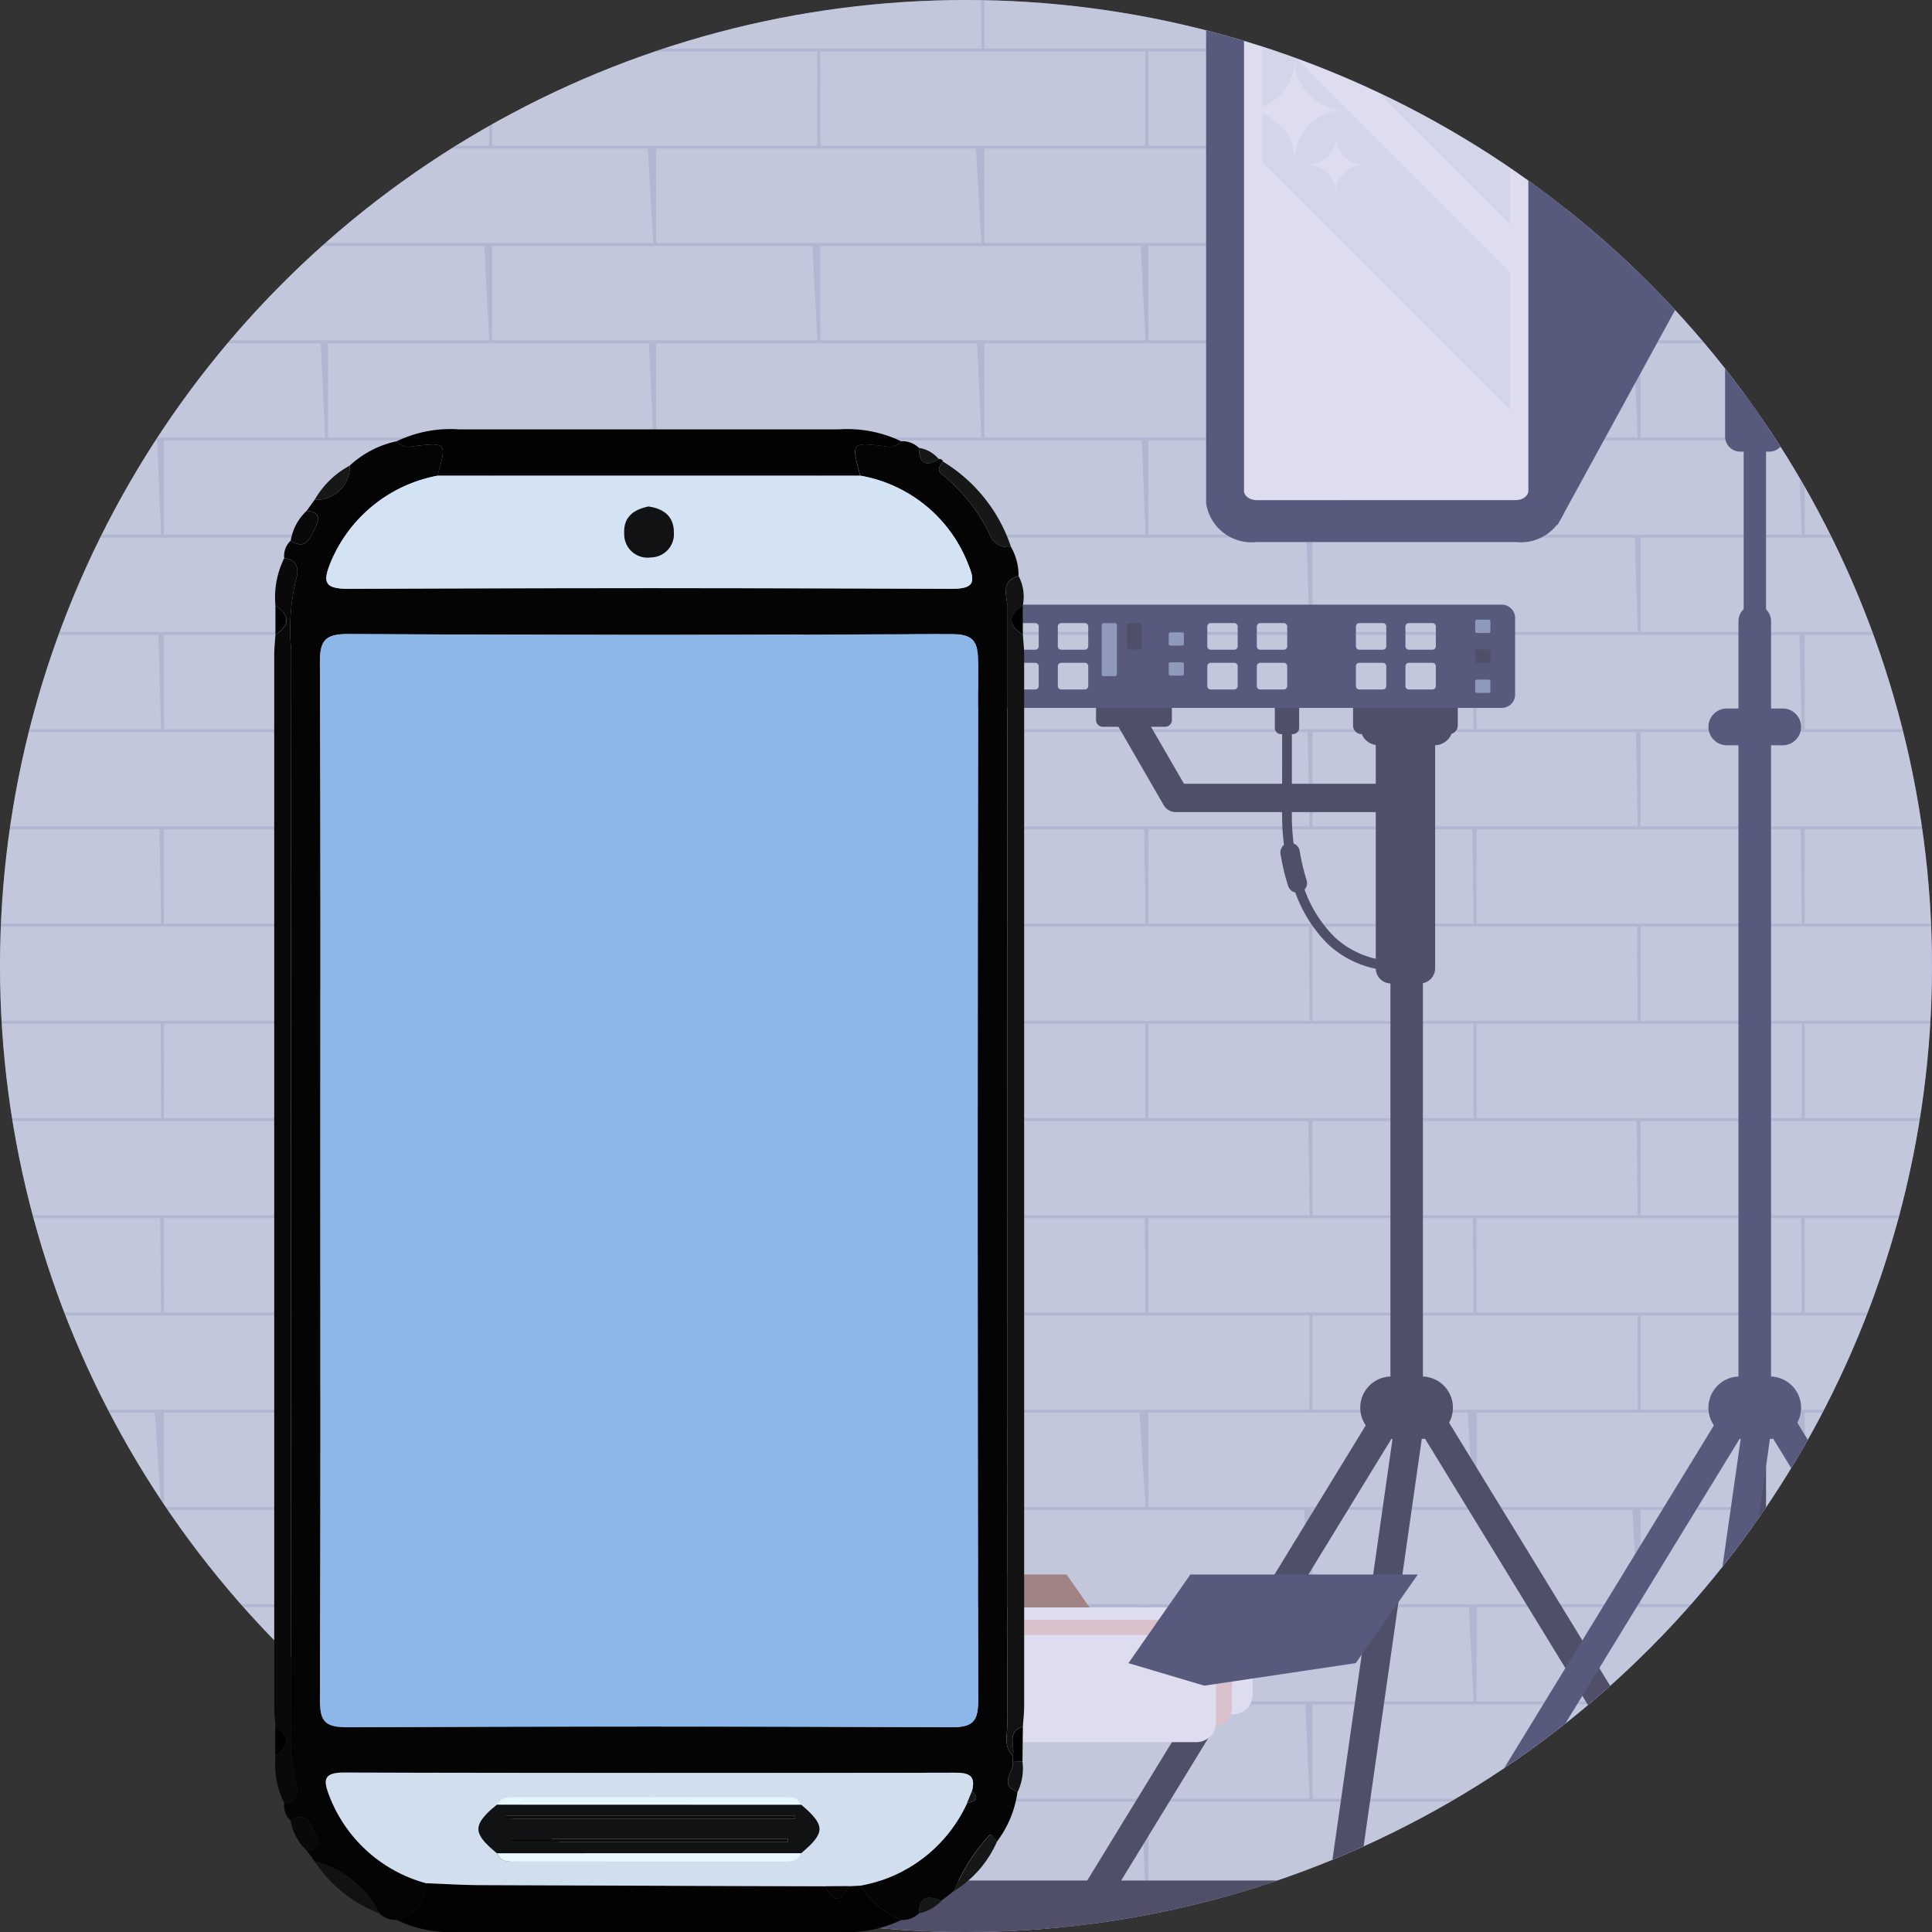 <svg xmlns="http://www.w3.org/2000/svg" xmlns:xlink="http://www.w3.org/1999/xlink" width="83" height="83" viewBox="0 0 83 83">
  <rect x="0" y="0" width="83" height="83" fill="#333333" stroke="none"/>
  <defs>
    <clipPath id="clip-path">
      <circle id="Elipse_6554" data-name="Elipse 6554" cx="41.5" cy="41.5" r="41.5" transform="translate(-5696 -4146)" fill="#cfcdff" opacity="0.31"/>
    </clipPath>
    <clipPath id="clip-path-2">
      <rect id="Rectángulo_276249" data-name="Rectángulo 276249" width="164" height="164" transform="translate(0 -0.179)" fill="none"/>
    </clipPath>
  </defs>
  <g id="Grupo_720569" data-name="Grupo 720569" transform="translate(5272 4288)">
    <g id="Enmascarar_grupo_180885" data-name="Enmascarar grupo 180885" transform="translate(424 -142)" clip-path="url(#clip-path)">
      <circle id="Elipse_6552" data-name="Elipse 6552" cx="41.5" cy="41.5" r="41.5" transform="translate(-5696 -4146)" fill="#cfcdff" opacity="0.75"/>
      <circle id="Elipse_6553" data-name="Elipse 6553" cx="41.5" cy="41.5" r="41.5" transform="translate(-5696 -4146)" fill="#cfcdff" opacity="0.31"/>
      <g id="Grupo_720565" data-name="Grupo 720565" transform="translate(-5764 -4200.821)" opacity="0.56">
        <g id="Grupo_720564" data-name="Grupo 720564" clip-path="url(#clip-path-2)">
          <path id="Trazado_553021" data-name="Trazado 553021" d="M163.524,0H.054A.054.054,0,0,0,0,.054v163.47a.054.054,0,0,0,.054.054H163.524a.054.054,0,0,0,.054-.054V.054A.054.054,0,0,0,163.524,0" transform="translate(0.243 0.243)" fill="#ced7dc" fill-rule="evenodd"/>
          <path id="Trazado_553022" data-name="Trazado 553022" d="M152.449,163.635h-.124v-2.311H138.351v2.311h-.123v-2.311H124.254v2.311h-.123v-2.311H110.157v2.311h-.123v-2.311H96.059v2.311h-.124v-2.311H81.962v2.311h-.124v-2.311H67.864v2.311h-.123v-2.311H53.767v2.311h-.123v-2.311H39.67v2.311h-.123v-2.311H25.573v2.311h-.124v-2.311H11.475v2.311h-.123v-2.311H.165V161.2H4.3v-4.053H.165v-.123H11.352V152.97H.165v-.123H4.3v-4.053H.165v-.123H11.352v-4.054H.165v-.123H4.3v-4.053H.165v-.123H11.352v-4.054H.165v-.123H4.3v-4.054H.165v-.123H11.352v-4.053H.165v-.124H4.3v-4.054H.165v-.123H11.352v-4.054H.165v-.123H4.3v-4.054H.165v-.124H11.352V111.2H.165v-.124H4.3v-4.053H.165V106.9H11.352v-4.054H.165v-.123H4.3V98.67H.165v-.124H11.352V94.493H.165v-.124H4.3V90.316H.165v-.123H11.352V86.138H.165v-.123H4.3V81.962H.165v-.123H11.352V77.785H.165v-.123H4.3V73.608H.165v-.123H11.352V69.431H.165v-.123H4.3V65.254H.165V65.13H11.352V61.077H.165v-.124H4.3V56.9H.165v-.123H11.352V52.723H.165V52.6H4.3V48.546H.165v-.123H11.352V44.369H.165v-.124H4.3V40.192H.165v-.123H11.352V36.015H.165v-.123H4.3V31.838H.165v-.123H11.352V27.661H.165v-.123H4.3V23.484H.165v-.123H11.352V19.307H.165v-.124H4.3V15.13H.165v-.123H11.352V10.953H.165V10.83H4.3V6.777H.165V6.653H11.352V2.6H.165V2.476H4.3V.165h.123V2.476H18.4V.165h.124V2.476H32.5V.165h.123V2.476H46.6V.165h.123V2.476H60.693V.165h.123V2.476H74.79V.165h.123V2.476H88.887V.165h.124V2.476h13.974V.165h.123V2.476h13.974V.165h.123V2.476h13.974V.165h.123V2.476h13.974V.165h.123V2.476h13.974V.165h.124V2.476h4.138V2.6H152.449V6.653h11.187v.123H159.5V10.83h4.138v.123H152.449v4.053h11.187v.123H159.5v4.053h4.138v.124H152.449v4.053h11.187v.123H159.5v4.054h4.138v.123H152.449v4.053h11.187v.123H159.5v4.054h4.138v.123H152.449v4.053h11.187v.123H159.5v4.053h4.138v.124H152.449v4.053h11.187v.123H159.5V52.6h4.138v.123H152.449v4.054h11.187V56.9H159.5v4.053h4.138v.124H152.449V65.13h11.187v.123H159.5v4.054h4.138v.123H152.449v4.054h11.187v.123H159.5v4.053h4.138v.123H152.449v4.054h11.187v.123H159.5v4.053h4.138v.123H152.449v4.054h11.187v.123H159.5v4.053h4.138v.124H152.449v4.053h11.187v.124H159.5v4.054h4.138v.123H152.449V106.9h11.187v.123H159.5v4.053h4.138v.124H152.449v4.053h11.187v.124H159.5v4.054h4.138v.123H152.449v4.054h11.187v.123H159.5v4.054h4.138v.124H152.449v4.053h11.187v.123H159.5v4.054h4.138v.123H152.449v4.054h11.187v.123H159.5v4.053h4.138v.123H152.449v4.054h11.187v.123H159.5v4.053h4.138v.123H152.449v4.054h11.187v.123H159.5V161.2h4.138v.124H152.449Zm6.925-6.488H145.4V161.2h13.974Zm-14.1,0H131.3V161.2h13.974Zm-14.1,0H117.206V161.2h13.974Zm-14.1,0H103.108V161.2h13.974Zm-14.1,0H89.011V161.2h13.974Zm-14.1,0H74.913V161.2H88.887Zm-14.1,0H60.816V161.2H74.79Zm-14.1,0H46.718V161.2H60.693Zm-14.1,0H32.621V161.2H46.6Zm-14.1,0H18.524V161.2H32.5Zm-14.1,0H4.426V161.2H18.4Zm133.925-4.177H138.351v4.054h13.974Zm-14.1,0H124.254v4.054h13.975Zm-14.1,0H110.157v4.054h13.974Zm-14.1,0H96.059v4.054h13.974Zm-14.1,0H81.962v4.054H95.936Zm-14.1,0H67.864v4.054H81.838Zm-14.1,0H53.767v4.054H67.741Zm-14.1,0H39.67v4.054H53.644Zm-14.1,0H25.573v4.054H39.546Zm-14.1,0H11.475v4.054H25.449Zm133.925-4.176H145.4v4.053h13.974Zm-14.1,0H131.3v4.053h13.974Zm-14.1,0H117.206v4.053h13.974Zm-14.1,0H103.108v4.053h13.974Zm-14.1,0H89.011v4.053h13.974Zm-14.1,0H74.913v4.053H88.887Zm-14.1,0H60.816v4.053H74.79Zm-14.1,0H46.718v4.053H60.693Zm-14.1,0H32.621v4.053H46.6Zm-14.1,0H18.524v4.053H32.5Zm-14.1,0H4.426v4.053H18.4Zm133.925-4.177H138.351v4.054h13.974Zm-14.1,0H124.254v4.054h13.975Zm-14.1,0H110.157v4.054h13.974Zm-14.1,0H96.059v4.054h13.974Zm-14.1,0H81.962v4.054H95.936Zm-14.1,0H67.864v4.054H81.838Zm-14.1,0H53.767v4.054H67.741Zm-14.1,0H39.67v4.054H53.644Zm-14.1,0H25.573v4.054H39.546Zm-14.1,0H11.475v4.054H25.449Zm133.925-4.177H145.4v4.053h13.974Zm-14.1,0H131.3v4.053h13.974Zm-14.1,0H117.206v4.053h13.974Zm-14.1,0H103.108v4.053h13.974Zm-14.1,0H89.011v4.053h13.974Zm-14.1,0H74.913v4.053H88.887Zm-14.1,0H60.816v4.053H74.79Zm-14.1,0H46.718v4.053H60.693Zm-14.1,0H32.621v4.053H46.6Zm-14.1,0H18.524v4.053H32.5Zm-14.1,0H4.426v4.053H18.4Zm133.925-4.177H138.351v4.054h13.974Zm-14.1,0H124.254v4.054h13.975Zm-14.1,0H110.157v4.054h13.974Zm-14.1,0H96.059v4.054h13.974Zm-14.1,0H81.962v4.054H95.936Zm-14.1,0H67.864v4.054H81.838Zm-14.1,0H53.767v4.054H67.741Zm-14.1,0H39.67v4.054H53.644Zm-14.1,0H25.573v4.054H39.546Zm-14.1,0H11.475v4.054H25.449Zm133.925-4.177H145.4v4.054h13.974Zm-14.1,0H131.3v4.054h13.974Zm-14.1,0H117.206v4.054h13.974Zm-14.1,0H103.108v4.054h13.974Zm-14.1,0H89.011v4.054h13.974Zm-14.1,0H74.913v4.054H88.887Zm-14.1,0H60.816v4.054H74.79Zm-14.1,0H46.718v4.054H60.693Zm-14.1,0H32.621v4.054H46.6Zm-14.1,0H18.524v4.054H32.5Zm-14.1,0H4.426v4.054H18.4Zm133.925-4.177H138.351v4.053h13.974Zm-14.1,0H124.254v4.053h13.975Zm-14.1,0H110.157v4.053h13.974Zm-14.1,0H96.059v4.053h13.974Zm-14.1,0H81.962v4.053H95.936Zm-14.1,0H67.864v4.053H81.838Zm-14.1,0H53.767v4.053H67.741Zm-14.1,0H39.67v4.053H53.644Zm-14.1,0H25.573v4.053H39.546Zm-14.1,0H11.475v4.053H25.449Zm133.925-4.177H145.4v4.054h13.974Zm-14.1,0H131.3v4.054h13.974Zm-14.1,0H117.206v4.054h13.974Zm-14.1,0H103.108v4.054h13.974Zm-14.1,0H89.011v4.054h13.974Zm-14.1,0H74.913v4.054H88.887Zm-14.1,0H60.816v4.054H74.79Zm-14.1,0H46.718v4.054H60.693Zm-14.1,0H32.621v4.054H46.6Zm-14.1,0H18.524v4.054H32.5Zm-14.1,0H4.426v4.054H18.4Zm133.925-4.177H138.351v4.054h13.974Zm-14.1,0H124.254v4.054h13.975Zm-14.1,0H110.157v4.054h13.974Zm-14.1,0H96.059v4.054h13.974Zm-14.1,0H81.962v4.054H95.936Zm-14.1,0H67.864v4.054H81.838Zm-14.1,0H53.767v4.054H67.741Zm-14.1,0H39.67v4.054H53.644Zm-14.1,0H25.573v4.054H39.546Zm-14.1,0H11.475v4.054H25.449Zm133.925-4.177H145.4v4.054h13.974Zm-14.1,0H131.3v4.054h13.974Zm-14.1,0H117.206v4.054h13.974Zm-14.1,0H103.108v4.054h13.974Zm-14.1,0H89.011v4.054h13.974Zm-14.1,0H74.913v4.054H88.887Zm-14.1,0H60.816v4.054H74.79Zm-14.1,0H46.718v4.054H60.693Zm-14.1,0H32.621v4.054H46.6Zm-14.1,0H18.524v4.054H32.5Zm-14.1,0H4.426v4.054H18.4ZM152.325,111.2H138.351v4.053h13.974Zm-14.1,0H124.254v4.053h13.975Zm-14.1,0H110.157v4.053h13.974Zm-14.1,0H96.059v4.053h13.974Zm-14.1,0H81.962v4.053H95.936Zm-14.1,0H67.864v4.053H81.838Zm-14.1,0H53.767v4.053H67.741Zm-14.1,0H39.67v4.053H53.644Zm-14.1,0H25.573v4.053H39.546Zm-14.1,0H11.475v4.053H25.449Zm133.925-4.177H145.4v4.053h13.974Zm-14.1,0H131.3v4.053h13.974Zm-14.1,0H117.206v4.053h13.974Zm-14.1,0H103.108v4.053h13.974Zm-14.1,0H89.011v4.053h13.974Zm-14.1,0H74.913v4.053H88.887Zm-14.1,0H60.816v4.053H74.79Zm-14.1,0H46.718v4.053H60.693Zm-14.1,0H32.621v4.053H46.6Zm-14.1,0H18.524v4.053H32.5Zm-14.1,0H4.426v4.053H18.4Zm133.925-4.177H138.351V106.9h13.974Zm-14.1,0H124.254V106.9h13.975Zm-14.1,0H110.157V106.9h13.974Zm-14.1,0H96.059V106.9h13.974Zm-14.1,0H81.962V106.9H95.936Zm-14.1,0H67.864V106.9H81.838Zm-14.1,0H53.767V106.9H67.741Zm-14.1,0H39.67V106.9H53.644Zm-14.1,0H25.573V106.9H39.546Zm-14.1,0H11.475V106.9H25.449ZM159.374,98.67H145.4v4.054h13.974Zm-14.1,0H131.3v4.054h13.974Zm-14.1,0H117.206v4.054h13.974Zm-14.1,0H103.108v4.054h13.974Zm-14.1,0H89.011v4.054h13.974Zm-14.1,0H74.913v4.054H88.887Zm-14.1,0H60.816v4.054H74.79Zm-14.1,0H46.718v4.054H60.693Zm-14.1,0H32.621v4.054H46.6Zm-14.1,0H18.524v4.054H32.5Zm-14.1,0H4.426v4.054H18.4Zm133.925-4.177H138.351v4.053h13.974Zm-14.1,0H124.254v4.053h13.975Zm-14.1,0H110.157v4.053h13.974Zm-14.1,0H96.059v4.053h13.974Zm-14.1,0H81.962v4.053H95.936Zm-14.1,0H67.864v4.053H81.838Zm-14.1,0H53.767v4.053H67.741Zm-14.1,0H39.67v4.053H53.644Zm-14.1,0H25.573v4.053H39.546Zm-14.1,0H11.475v4.053H25.449Zm133.925-4.177H145.4v4.053h13.974Zm-14.1,0H131.3v4.053h13.974Zm-14.1,0H117.206v4.053h13.974Zm-14.1,0H103.108v4.053h13.974Zm-14.1,0H89.011v4.053h13.974Zm-14.1,0H74.913v4.053H88.887Zm-14.1,0H60.816v4.053H74.79Zm-14.1,0H46.718v4.053H60.693Zm-14.1,0H32.621v4.053H46.6Zm-14.1,0H18.524v4.053H32.5Zm-14.1,0H4.426v4.053H18.4Zm133.925-4.177H138.351v4.054h13.974Zm-14.1,0H124.254v4.054h13.975Zm-14.1,0H110.157v4.054h13.974Zm-14.1,0H96.059v4.054h13.974Zm-14.1,0H81.962v4.054H95.936Zm-14.1,0H67.864v4.054H81.838Zm-14.1,0H53.767v4.054H67.741Zm-14.1,0H39.67v4.054H53.644Zm-14.1,0H25.573v4.054H39.546Zm-14.1,0H11.475v4.054H25.449Zm133.925-4.177H145.4v4.053h13.974Zm-14.1,0H131.3v4.053h13.974Zm-14.1,0H117.206v4.053h13.974Zm-14.1,0H103.108v4.053h13.974Zm-14.1,0H89.011v4.053h13.974Zm-14.1,0H74.913v4.053H88.887Zm-14.1,0H60.816v4.053H74.79Zm-14.1,0H46.718v4.053H60.693Zm-14.1,0H32.621v4.053H46.6Zm-14.1,0H18.524v4.053H32.5Zm-14.1,0H4.426v4.053H18.4Zm133.925-4.177H138.351v4.054h13.974Zm-14.1,0H124.254v4.054h13.975Zm-14.1,0H110.157v4.054h13.974Zm-14.1,0H96.059v4.054h13.974Zm-14.1,0H81.962v4.054H95.936Zm-14.1,0H67.864v4.054H81.838Zm-14.1,0H53.767v4.054H67.741Zm-14.1,0H39.67v4.054H53.644Zm-14.1,0H25.573v4.054H39.546Zm-14.1,0H11.475v4.054H25.449Zm133.925-4.177H145.4v4.053h13.974Zm-14.1,0H131.3v4.053h13.974Zm-14.1,0H117.206v4.053h13.974Zm-14.1,0H103.108v4.053h13.974Zm-14.1,0H89.011v4.053h13.974Zm-14.1,0H74.913v4.053H88.887Zm-14.1,0H60.816v4.053H74.79Zm-14.1,0H46.718v4.053H60.693Zm-14.1,0H32.621v4.053H46.6Zm-14.1,0H18.524v4.053H32.5Zm-14.1,0H4.426v4.053H18.4Zm133.925-4.177H138.351v4.054h13.974Zm-14.1,0H124.254v4.054h13.975Zm-14.1,0H110.157v4.054h13.974Zm-14.1,0H96.059v4.054h13.974Zm-14.1,0H81.962v4.054H95.936Zm-14.1,0H67.864v4.054H81.838Zm-14.1,0H53.767v4.054H67.741Zm-14.1,0H39.67v4.054H53.644Zm-14.1,0H25.573v4.054H39.546Zm-14.1,0H11.475v4.054H25.449Zm133.925-4.177H145.4v4.054h13.974Zm-14.1,0H131.3v4.054h13.974Zm-14.1,0H117.206v4.054h13.974Zm-14.1,0H103.108v4.054h13.974Zm-14.1,0H89.011v4.054h13.974Zm-14.1,0H74.913v4.054H88.887Zm-14.1,0H60.816v4.054H74.79Zm-14.1,0H46.718v4.054H60.693Zm-14.1,0H32.621v4.054H46.6Zm-14.1,0H18.524v4.054H32.5Zm-14.1,0H4.426v4.054H18.4Zm133.925-4.177H138.351V65.13h13.974Zm-14.1,0H124.254V65.13h13.975Zm-14.1,0H110.157V65.13h13.974Zm-14.1,0H96.059V65.13h13.974Zm-14.1,0H81.962V65.13H95.936Zm-14.1,0H67.864V65.13H81.838Zm-14.1,0H53.767V65.13H67.741Zm-14.1,0H39.67V65.13H53.644Zm-14.1,0H25.573V65.13H39.546Zm-14.1,0H11.475V65.13H25.449ZM159.374,56.9H145.4v4.053h13.974Zm-14.1,0H131.3v4.053h13.974Zm-14.1,0H117.206v4.053h13.974Zm-14.1,0H103.108v4.053h13.974Zm-14.1,0H89.011v4.053h13.974Zm-14.1,0H74.913v4.053H88.887Zm-14.1,0H60.816v4.053H74.79Zm-14.1,0H46.718v4.053H60.693Zm-14.1,0H32.621v4.053H46.6Zm-14.1,0H18.524v4.053H32.5Zm-14.1,0H4.426v4.053H18.4Zm133.925-4.177H138.351v4.054h13.974Zm-14.1,0H124.254v4.054h13.975Zm-14.1,0H110.157v4.054h13.974Zm-14.1,0H96.059v4.054h13.974Zm-14.1,0H81.962v4.054H95.936Zm-14.1,0H67.864v4.054H81.838Zm-14.1,0H53.767v4.054H67.741Zm-14.1,0H39.67v4.054H53.644Zm-14.1,0H25.573v4.054H39.546Zm-14.1,0H11.475v4.054H25.449Zm133.925-4.177H145.4V52.6h13.974Zm-14.1,0H131.3V52.6h13.974Zm-14.1,0H117.206V52.6h13.974Zm-14.1,0H103.108V52.6h13.974Zm-14.1,0H89.011V52.6h13.974Zm-14.1,0H74.913V52.6H88.887Zm-14.1,0H60.816V52.6H74.79Zm-14.1,0H46.718V52.6H60.693Zm-14.1,0H32.621V52.6H46.6Zm-14.1,0H18.524V52.6H32.5Zm-14.1,0H4.426V52.6H18.4Zm133.925-4.177H138.351v4.053h13.974Zm-14.1,0H124.254v4.053h13.975Zm-14.1,0H110.157v4.053h13.974Zm-14.1,0H96.059v4.053h13.974Zm-14.1,0H81.962v4.053H95.936Zm-14.1,0H67.864v4.053H81.838Zm-14.1,0H53.767v4.053H67.741Zm-14.1,0H39.67v4.053H53.644Zm-14.1,0H25.573v4.053H39.546Zm-14.1,0H11.475v4.053H25.449Zm133.925-4.177H145.4v4.053h13.974Zm-14.1,0H131.3v4.053h13.974Zm-14.1,0H117.206v4.053h13.974Zm-14.1,0H103.108v4.053h13.974Zm-14.1,0H89.011v4.053h13.974Zm-14.1,0H74.913v4.053H88.887Zm-14.1,0H60.816v4.053H74.79Zm-14.1,0H46.718v4.053H60.693Zm-14.1,0H32.621v4.053H46.6Zm-14.1,0H18.524v4.053H32.5Zm-14.1,0H4.426v4.053H18.4Zm133.925-4.177H138.351v4.053h13.974Zm-14.1,0H124.254v4.053h13.975Zm-14.1,0H110.157v4.053h13.974Zm-14.1,0H96.059v4.053h13.974Zm-14.1,0H81.962v4.053H95.936Zm-14.1,0H67.864v4.053H81.838Zm-14.1,0H53.767v4.053H67.741Zm-14.1,0H39.67v4.053H53.644Zm-14.1,0H25.573v4.053H39.546Zm-14.1,0H11.475v4.053H25.449Zm133.925-4.177H145.4v4.054h13.974Zm-14.1,0H131.3v4.054h13.974Zm-14.1,0H117.206v4.054h13.974Zm-14.1,0H103.108v4.054h13.974Zm-14.1,0H89.011v4.054h13.974Zm-14.1,0H74.913v4.054H88.887Zm-14.1,0H60.816v4.054H74.79Zm-14.1,0H46.718v4.054H60.693Zm-14.1,0H32.621v4.054H46.6Zm-14.1,0H18.524v4.054H32.5Zm-14.1,0H4.426v4.054H18.4Zm133.925-4.177H138.351v4.053h13.974Zm-14.1,0H124.254v4.053h13.975Zm-14.1,0H110.157v4.053h13.974Zm-14.1,0H96.059v4.053h13.974Zm-14.1,0H81.962v4.053H95.936Zm-14.1,0H67.864v4.053H81.838Zm-14.1,0H53.767v4.053H67.741Zm-14.1,0H39.67v4.053H53.644Zm-14.1,0H25.573v4.053H39.546Zm-14.1,0H11.475v4.053H25.449Zm133.925-4.177H145.4v4.054h13.974Zm-14.1,0H131.3v4.054h13.974Zm-14.1,0H117.206v4.054h13.974Zm-14.1,0H103.108v4.054h13.974Zm-14.1,0H89.011v4.054h13.974Zm-14.1,0H74.913v4.054H88.887Zm-14.1,0H60.816v4.054H74.79Zm-14.1,0H46.718v4.054H60.693Zm-14.1,0H32.621v4.054H46.6Zm-14.1,0H18.524v4.054H32.5Zm-14.1,0H4.426v4.054H18.4Zm133.925-4.177H138.351v4.053h13.974Zm-14.1,0H124.254v4.053h13.975Zm-14.1,0H110.157v4.053h13.974Zm-14.1,0H96.059v4.053h13.974Zm-14.1,0H81.962v4.053H95.936Zm-14.1,0H67.864v4.053H81.838Zm-14.1,0H53.767v4.053H67.741Zm-14.1,0H39.67v4.053H53.644Zm-14.1,0H25.573v4.053H39.546Zm-14.1,0H11.475v4.053H25.449ZM159.374,15.13H145.4v4.053h13.974Zm-14.1,0H131.3v4.053h13.974Zm-14.1,0H117.206v4.053h13.974Zm-14.1,0H103.108v4.053h13.974Zm-14.1,0H89.011v4.053h13.974Zm-14.1,0H74.913v4.053H88.887Zm-14.1,0H60.816v4.053H74.79Zm-14.1,0H46.718v4.053H60.693Zm-14.1,0H32.621v4.053H46.6Zm-14.1,0H18.524v4.053H32.5Zm-14.1,0H4.426v4.053H18.4Zm133.925-4.177H138.351v4.053h13.974Zm-14.1,0H124.254v4.053h13.975Zm-14.1,0H110.157v4.053h13.974Zm-14.1,0H96.059v4.053h13.974Zm-14.1,0H81.962v4.053H95.936Zm-14.1,0H67.864v4.053H81.838Zm-14.1,0H53.767v4.053H67.741Zm-14.1,0H39.67v4.053H53.644Zm-14.1,0H25.573v4.053H39.546Zm-14.1,0H11.475v4.053H25.449ZM159.374,6.777H145.4V10.83h13.974Zm-14.1,0H131.3V10.83h13.974Zm-14.1,0H117.206V10.83h13.974Zm-14.1,0H103.108V10.83h13.974Zm-14.1,0H89.011V10.83h13.974Zm-14.1,0H74.913V10.83H88.887Zm-14.1,0H60.816V10.83H74.79Zm-14.1,0H46.718V10.83H60.693Zm-14.1,0H32.621V10.83H46.6Zm-14.1,0H18.524V10.83H32.5Zm-14.1,0H4.426V10.83H18.4ZM152.325,2.6H138.351V6.653h13.974Zm-14.1,0H124.254V6.653h13.975Zm-14.1,0H110.157V6.653h13.974Zm-14.1,0H96.059V6.653h13.974Zm-14.1,0H81.962V6.653H95.936Zm-14.1,0H67.864V6.653H81.838Zm-14.1,0H53.767V6.653H67.741Zm-14.1,0H39.67V6.653H53.644Zm-14.1,0H25.573V6.653H39.546Zm-14.1,0H11.475V6.653H25.449Z" transform="translate(0.131 0.132)" fill="#aebac8" fill-rule="evenodd"/>
          <path id="Trazado_553023" data-name="Trazado 553023" d="M163.524,413.789H.054c-.029,0-.053.005-.054.011H0v28.14a.054.054,0,0,0,.054.053H163.524a.054.054,0,0,0,.054-.053V413.8h0c0-.006-.025-.011-.054-.011" transform="translate(0.243 -278.173)" fill="#0f1630" fill-rule="evenodd"/>
          <path id="Trazado_553024" data-name="Trazado 553024" d="M61.271,53.052h0a.288.288,0,0,0-.287.287V177.09a.288.288,0,0,0,.287.287h0a.287.287,0,0,0,.286-.287V53.339a.287.287,0,0,0-.286-.287" transform="translate(82.313 -35.453)" fill="#01020e" fill-rule="evenodd"/>
          <path id="Trazado_553025" data-name="Trazado 553025" d="M188.267,75.293H74.147a.7.7,0,1,0,0,1.4h114.12a.7.7,0,1,0,0-1.4" transform="translate(-49.175 -50.418)" fill="#01020e" fill-rule="evenodd"/>
          <path id="Trazado_553230" data-name="Trazado 553230" d="M116.677,122.217h0Z" transform="translate(23.592 17.688)" fill="#fff"/>
          <path id="Trazado_553026" data-name="Trazado 553026" d="M184.4,46.922H67.014a1.891,1.891,0,0,0,0,3.781H184.4a1.891,1.891,0,1,0,0-3.781" transform="translate(-43.779 -31.329)" fill="#fff" fill-rule="evenodd"/>
          <path id="Trazado_553027" data-name="Trazado 553027" d="M437.407,48.15h0a.638.638,0,0,0-.636.636v1.532a.638.638,0,0,0,.636.636h0a.638.638,0,0,0,.635-.636V48.786a.638.638,0,0,0-.635-.636" transform="translate(-417.114 -32.155)" fill="#01020e" fill-rule="evenodd"/>
          <path id="Trazado_553028" data-name="Trazado 553028" d="M60.74,48.15h0a.638.638,0,0,0-.636.636v1.532a.638.638,0,0,0,.636.636h0a.638.638,0,0,0,.635-.636V48.786a.638.638,0,0,0-.635-.636" transform="translate(82.782 -32.155)" fill="#01020e" fill-rule="evenodd"/>
          <path id="Trazado_553031" data-name="Trazado 553031" d="M420.981,73.15h0a.638.638,0,0,1,.636.636v1.532a.636.636,0,1,1-1.272,0V73.786a.638.638,0,0,1,.636-.636" transform="translate(-395.314 -48.976)" fill="#0f1630" fill-rule="evenodd"/>
          <path id="Trazado_553032" data-name="Trazado 553032" d="M76.042,64.425V176.955H71.991V58.48H188.668v2.466H79.521a3.49,3.49,0,0,0-3.48,3.48" transform="translate(-48.399 -39.105)" fill="#ebf0f3" fill-rule="evenodd"/>
          <path id="Trazado_553033" data-name="Trazado 553033" d="M373.758,0V18.763a.381.381,0,0,0,.379.379h0a.381.381,0,0,0,.38-.379V0Z" transform="translate(-332.974 0.243)" fill="#01020e" fill-rule="evenodd"/>
          <path id="Trazado_553034" data-name="Trazado 553034" d="M366.131,61.016a.224.224,0,0,1-.447,0V59.952a1.511,1.511,0,0,1,.445-1.07h0a1.508,1.508,0,0,1,2.139,0h0a1.512,1.512,0,0,1,.445,1.071v1.065a.224.224,0,0,1-.447,0V59.952a1.068,1.068,0,0,0-2.136,0Z" transform="translate(-324.53 -39.076)" fill="#01020e" fill-rule="evenodd"/>
          <path id="Trazado_553035" data-name="Trazado 553035" d="M369.938,56.621a.223.223,0,0,1,.206-.4l1.411.733a.224.224,0,1,1-.206.4Z" transform="translate(-328.842 -37.57)" fill="#01020e" fill-rule="evenodd"/>
          <path id="Trazado_553036" data-name="Trazado 553036" d="M354.235,58.054a.223.223,0,1,1,.206-.4l5.646,2.909a.223.223,0,1,1-.206.4Z" transform="translate(-312.238 -38.535)" fill="#01020e" fill-rule="evenodd"/>
          <path id="Trazado_553037" data-name="Trazado 553037" d="M349.158,72.2l-2.067,2.067a.489.489,0,0,1-.689,0l-4.087-4.087a.489.489,0,0,1,0-.689l2.067-2.067a.489.489,0,0,1,.689,0l4.087,4.087a.489.489,0,0,1,0,.689" transform="translate(-297.423 -45.028)" fill="#ced7dc" fill-rule="evenodd"/>
          <path id="Trazado_553038" data-name="Trazado 553038" d="M357.165,78.322l.667.667a1.254,1.254,0,0,1,.443.93c.032.314.186,1.827.186,1.827s.019.3-.2.077l-1.193-1.193a1.89,1.89,0,0,1-.484-1c-.045-.34-.2-1.135-.2-1.135Z" transform="translate(-311.234 -52.456)" fill="#01020e" fill-rule="evenodd"/>
          <path id="Trazado_553039" data-name="Trazado 553039" d="M341.972,69.293l.667.667a1.255,1.255,0,0,0,.93.443l1.828.186s.3.019.077-.2L344.281,69.2a1.893,1.893,0,0,0-1-.484c-.34-.045-1.135-.2-1.135-.2Z" transform="translate(-293.611 -45.857)" fill="#01020e" fill-rule="evenodd"/>
          <path id="Trazado_553040" data-name="Trazado 553040" d="M350.1,69.227,347.41,71.92a.637.637,0,0,1-.9,0L342.1,67.508a.636.636,0,0,1,0-.9l2.693-2.693a.637.637,0,0,1,.9,0l4.412,4.412a.637.637,0,0,1,0,.9" transform="translate(-298.327 -42.639)" fill="#0f1630" fill-rule="evenodd"/>
          <path id="Trazado_553041" data-name="Trazado 553041" d="M359.418,57.391l-3.771,3.771a.893.893,0,0,1-1.257,0l-4.053-4.053a.891.891,0,0,1,0-1.257l3.771-3.771a.891.891,0,0,1,1.256,0l4.053,4.053a.892.892,0,0,1,0,1.257" transform="translate(-310.387 -34.626)" fill="#272d47" fill-rule="evenodd"/>
          <path id="Trazado_553042" data-name="Trazado 553042" d="M350.341,72.451l-3.628,3.628a.236.236,0,0,1-.333,0l-.334-.334a.236.236,0,0,1,0-.333l3.628-3.628a.237.237,0,0,1,.333,0l.333.334a.236.236,0,0,1,0,.333" transform="translate(-299.778 -48.01)" fill="#ced7dc" fill-rule="evenodd"/>
          <path id="Trazado_553043" data-name="Trazado 553043" d="M363.32,57.725a.892.892,0,0,1,0-1.257l3.591-3.591-.8-.8a.891.891,0,0,0-1.257,0l-3.771,3.771a.891.891,0,0,0,0,1.257l4.053,4.053a.892.892,0,0,0,1.245.012l.013-.012.09-.09.09-.09-.28-.28-1.566-1.566Z" transform="translate(-321.138 -34.626)" fill="#0f1630" fill-rule="evenodd"/>
          <path id="Trazado_553044" data-name="Trazado 553044" d="M124.681,0V18.763a.381.381,0,0,1-.379.379h0a.38.38,0,0,1-.379-.379V0Z" transform="translate(-1.402 0.243)" fill="#01020e" fill-rule="evenodd"/>
          <path id="Trazado_553045" data-name="Trazado 553045" d="M127.637,61.016a.224.224,0,0,0,.447,0V59.952a1.51,1.51,0,0,0-.445-1.07h0a1.508,1.508,0,0,0-2.139,0h0a1.511,1.511,0,0,0-.445,1.071v1.065a.224.224,0,0,0,.447,0V59.952a1.068,1.068,0,0,1,2.136,0Z" transform="translate(-5.176 -39.076)" fill="#01020e" fill-rule="evenodd"/>
          <path id="Trazado_553046" data-name="Trazado 553046" d="M126.243,56.621a.224.224,0,0,0-.206-.4l-1.41.733a.223.223,0,1,0,.206.4Z" transform="translate(-3.275 -37.57)" fill="#01020e" fill-rule="evenodd"/>
          <path id="Trazado_553047" data-name="Trazado 553047" d="M133.234,58.054a.223.223,0,1,0-.206-.4l-5.646,2.909a.224.224,0,1,0,.206.4Z" transform="translate(-11.169 -38.535)" fill="#01020e" fill-rule="evenodd"/>
          <path id="Trazado_553048" data-name="Trazado 553048" d="M136.185,72.2l2.067,2.067a.489.489,0,0,0,.689,0l4.087-4.087a.489.489,0,0,0,0-.689l-2.067-2.067a.488.488,0,0,0-.689,0l-4.087,4.087a.488.488,0,0,0,0,.689" transform="translate(-23.857 -45.028)" fill="#ced7dc" fill-rule="evenodd"/>
          <path id="Trazado_553049" data-name="Trazado 553049" d="M138.568,78.322l-.667.667a1.254,1.254,0,0,0-.443.93c-.032.314-.185,1.827-.185,1.827s-.02.3.2.077l1.193-1.193a1.891,1.891,0,0,0,.484-1c.045-.34.2-1.135.2-1.135Z" transform="translate(-20.436 -52.456)" fill="#01020e" fill-rule="evenodd"/>
          <path id="Trazado_553050" data-name="Trazado 553050" d="M150.663,69.293,150,69.96a1.254,1.254,0,0,1-.93.443l-1.828.186s-.295.019-.077-.2l1.193-1.193a1.893,1.893,0,0,1,1-.484c.34-.045,1.135-.2,1.135-.2Z" transform="translate(-34.96 -45.857)" fill="#01020e" fill-rule="evenodd"/>
          <path id="Trazado_553051" data-name="Trazado 553051" d="M132.676,69.227l2.693,2.693a.636.636,0,0,0,.9,0l4.412-4.412a.636.636,0,0,0,0-.9l-2.693-2.693a.637.637,0,0,0-.9,0l-4.413,4.412a.637.637,0,0,0,0,.9" transform="translate(-20.389 -42.639)" fill="#0f1630" fill-rule="evenodd"/>
          <path id="Trazado_553052" data-name="Trazado 553052" d="M120.841,57.391l3.771,3.771a.892.892,0,0,0,1.257,0l4.053-4.053a.892.892,0,0,0,0-1.257l-3.771-3.771a.892.892,0,0,0-1.257,0l-4.053,4.053a.892.892,0,0,0,0,1.257" transform="translate(-5.809 -34.626)" fill="#272d47" fill-rule="evenodd"/>
          <path id="Trazado_553053" data-name="Trazado 553053" d="M140.543,72.451l3.628,3.628a.236.236,0,0,0,.333,0l.334-.334a.236.236,0,0,0,0-.333l-3.628-3.628a.237.237,0,0,0-.333,0l-.334.334a.237.237,0,0,0,0,.333" transform="translate(-27.043 -48.01)" fill="#ced7dc" fill-rule="evenodd"/>
          <path id="Trazado_553054" data-name="Trazado 553054" d="M124.173,57.725a.891.891,0,0,0,0-1.257l-3.592-3.591.8-.8a.892.892,0,0,1,1.257,0l3.771,3.771a.891.891,0,0,1,0,1.257l-4.053,4.053a.891.891,0,0,1-1.244.012l-.012-.012-.091-.09-.089-.09.28-.28,1.566-1.566Z" transform="translate(-2.292 -34.626)" fill="#0f1630" fill-rule="evenodd"/>
          <path id="Trazado_553055" data-name="Trazado 553055" d="M108.813,262.8a.209.209,0,1,1,.418,0v3.583a9.526,9.526,0,0,0,.465,2.845,5.49,5.49,0,0,0,1.375,2.29,3.844,3.844,0,0,0,2.734,1.023l.149,0v.418l-.149,0a4.251,4.251,0,0,1-3.02-1.137,5.9,5.9,0,0,1-1.485-2.464,9.944,9.944,0,0,1-.488-2.976Z" transform="translate(14.268 -176.437)" fill="#01020e" fill-rule="evenodd"/>
          <path id="Trazado_553056" data-name="Trazado 553056" d="M105.1,258.816h1.247a.653.653,0,0,1,.652.652v10.853a.652.652,0,0,1-.652.651H105.1a.652.652,0,0,1-.651-.651V259.468a.653.653,0,0,1,.651-.652" transform="translate(22.655 -173.9)" fill="#01020e" fill-rule="evenodd"/>
          <path id="Trazado_553057" data-name="Trazado 553057" d="M122.559,258.816h.512a.267.267,0,0,1,.266.267v.909a.267.267,0,0,1-.266.267h-.512a.267.267,0,0,1-.267-.267v-.909a.268.268,0,0,1,.267-.267" transform="translate(0.475 -173.9)" fill="#01020e" fill-rule="evenodd"/>
          <path id="Trazado_553058" data-name="Trazado 553058" d="M101.835,258.816H105.6a.37.37,0,0,1,.368.369v.705a.37.37,0,0,1-.368.369h-3.763a.37.37,0,0,1-.368-.369v-.705a.37.37,0,0,1,.368-.369" transform="translate(24.659 -173.9)" fill="#01020e" fill-rule="evenodd"/>
          <path id="Trazado_553059" data-name="Trazado 553059" d="M121.262,277.951a.417.417,0,0,1,.823-.133c.033.2.076.417.132.648.051.215.107.422.168.614a.416.416,0,0,1-.793.252c-.077-.24-.139-.464-.188-.673-.056-.233-.1-.47-.141-.707" transform="translate(1.747 -186.45)" fill="#01020e" fill-rule="evenodd"/>
          <path id="Trazado_553060" data-name="Trazado 553060" d="M139.289,258.816h2.684a.289.289,0,0,1,.288.289v.551a.289.289,0,0,1-.288.288h-2.684a.289.289,0,0,1-.287-.288V259.1a.289.289,0,0,1,.287-.289" transform="translate(-23.916 -173.9)" fill="#01020e" fill-rule="evenodd"/>
          <path id="Trazado_553061" data-name="Trazado 553061" d="M109.1,258.746a.606.606,0,1,0-1.05.6l2.143,3.712a.6.6,0,0,0,.525.3v0h9.374a.608.608,0,0,0,0-1.217h-9.026Z" transform="translate(7.799 -173.649)" fill="#01020e" fill-rule="evenodd"/>
          <path id="Trazado_553062" data-name="Trazado 553062" d="M94.5,250.663h29.472a.574.574,0,0,0,.572-.572V246.8a.574.574,0,0,0-.572-.573H94.5a.574.574,0,0,0-.572.573v3.291a.574.574,0,0,0,.572.572m16.968-.792a.148.148,0,0,1-.148-.148v-.849a.148.148,0,0,1,.148-.148h1.01a.148.148,0,0,1,.148.148v.849a.148.148,0,0,1-.148.148Zm2.128,0a.148.148,0,0,1-.148-.148v-.849a.148.148,0,0,1,.148-.148h1.01a.148.148,0,0,1,.148.148v.849a.148.148,0,0,1-.148.148Zm4.256,0a.148.148,0,0,1-.147-.148v-.849a.148.148,0,0,1,.147-.148h1.01a.149.149,0,0,1,.148.148v.849a.148.148,0,0,1-.148.148Zm2.128,0a.148.148,0,0,1-.148-.148v-.849a.148.148,0,0,1,.148-.148h1.011a.149.149,0,0,1,.148.148v.849a.148.148,0,0,1-.148.148Zm-8.512-1.708a.148.148,0,0,1-.148-.147v-.849a.148.148,0,0,1,.148-.148h1.01a.148.148,0,0,1,.148.148v.849a.148.148,0,0,1-.148.147Zm2.128,0a.148.148,0,0,1-.148-.147v-.849a.148.148,0,0,1,.148-.148h1.01a.148.148,0,0,1,.148.148v.849a.148.148,0,0,1-.148.147Zm4.256,0a.147.147,0,0,1-.147-.147v-.849a.148.148,0,0,1,.147-.148h1.01a.149.149,0,0,1,.148.148v.849a.148.148,0,0,1-.148.147Zm2.128,0a.148.148,0,0,1-.148-.147v-.849a.148.148,0,0,1,.148-.148h1.011a.149.149,0,0,1,.148.148v.849a.148.148,0,0,1-.148.147Zm-23.445,1.708a.148.148,0,0,1-.147-.148v-.849a.148.148,0,0,1,.147-.148h1.01a.149.149,0,0,1,.148.148v.849a.148.148,0,0,1-.148.148Zm2.128,0a.148.148,0,0,1-.148-.148v-.849a.149.149,0,0,1,.148-.148h1.01a.149.149,0,0,1,.148.148v.849a.148.148,0,0,1-.148.148Zm2.128,0a.148.148,0,0,1-.148-.148v-.849a.148.148,0,0,1,.148-.148h1.01a.148.148,0,0,1,.147.148v.849a.148.148,0,0,1-.147.148Zm2.128,0a.148.148,0,0,1-.148-.148v-.849a.148.148,0,0,1,.148-.148h1.01a.148.148,0,0,1,.148.148v.849a.148.148,0,0,1-.148.148Zm2.128,0a.148.148,0,0,1-.148-.148v-.849a.148.148,0,0,1,.148-.148h1.011a.148.148,0,0,1,.148.148v.849a.148.148,0,0,1-.148.148Zm-8.512-1.708a.147.147,0,0,1-.147-.147v-.849a.148.148,0,0,1,.147-.148h1.01a.149.149,0,0,1,.148.148v.849a.148.148,0,0,1-.148.147Zm2.128,0a.148.148,0,0,1-.148-.147v-.849a.149.149,0,0,1,.148-.148h1.01a.149.149,0,0,1,.148.148v.849a.148.148,0,0,1-.148.147Zm2.128,0a.148.148,0,0,1-.148-.147v-.849a.148.148,0,0,1,.148-.148h1.01a.148.148,0,0,1,.147.148v.849a.147.147,0,0,1-.147.147Zm2.128,0a.148.148,0,0,1-.148-.147v-.849a.148.148,0,0,1,.148-.148h1.01a.148.148,0,0,1,.148.148v.849a.148.148,0,0,1-.148.147Zm2.128,0a.148.148,0,0,1-.148-.147v-.849a.148.148,0,0,1,.148-.148h1.011a.148.148,0,0,1,.148.148v.849a.148.148,0,0,1-.148.147Z" transform="translate(8.546 -165.43)" fill="#0f1630" fill-rule="evenodd"/>
          <path id="Trazado_553063" data-name="Trazado 553063" d="M146.309,250.928h.484a.084.084,0,0,0,.084-.084v-2.111a.084.084,0,0,0-.084-.084h-.484a.084.084,0,0,0-.084.084v2.111a.084.084,0,0,0,.084.084" transform="translate(-30.895 -167.059)" fill="#7385a1" fill-rule="evenodd"/>
          <path id="Trazado_553064" data-name="Trazado 553064" d="M143.017,249.789h.485a.084.084,0,0,0,.083-.085v-.971a.084.084,0,0,0-.083-.084h-.485a.084.084,0,0,0-.084.084v.971a.084.084,0,0,0,.084.085" transform="translate(-26.526 -167.059)" fill="#01020e" fill-rule="evenodd"/>
          <path id="Trazado_553065" data-name="Trazado 553065" d="M137.5,250.437h.506a.073.073,0,0,0,.073-.073v-.424a.073.073,0,0,0-.073-.073H137.5a.074.074,0,0,0-.073.073v.424a.074.074,0,0,0,.073.073" transform="translate(-19.218 -167.879)" fill="#7385a1" fill-rule="evenodd"/>
          <path id="Trazado_553066" data-name="Trazado 553066" d="M137.5,254.374h.506a.073.073,0,0,0,.073-.074v-.424a.073.073,0,0,0-.073-.073H137.5a.073.073,0,0,0-.073.073v.424a.074.074,0,0,0,.073.074" transform="translate(-19.218 -170.528)" fill="#7385a1" fill-rule="evenodd"/>
          <path id="Trazado_553067" data-name="Trazado 553067" d="M97.252,248.77h.507a.073.073,0,0,0,.073-.073v-.424a.073.073,0,0,0-.073-.073h-.507a.074.074,0,0,0-.073.073v.424a.074.074,0,0,0,.073.073" transform="translate(34.196 -166.757)" fill="#7385a1" fill-rule="evenodd"/>
          <path id="Trazado_553068" data-name="Trazado 553068" d="M97.252,252.7h.507a.073.073,0,0,0,.073-.073v-.424a.073.073,0,0,0-.073-.073h-.507a.073.073,0,0,0-.073.073v.424a.074.074,0,0,0,.073.073" transform="translate(34.196 -169.405)" fill="#01020e" fill-rule="evenodd"/>
          <path id="Trazado_553069" data-name="Trazado 553069" d="M97.252,256.642h.507a.074.074,0,0,0,.073-.074v-.423a.073.073,0,0,0-.073-.073h-.507a.074.074,0,0,0-.073.073v.423a.074.074,0,0,0,.073.074" transform="translate(34.196 -172.054)" fill="#7385a1" fill-rule="evenodd"/>
          <path id="Trazado_553070" data-name="Trazado 553070" d="M104.74,347.58h-1.3a1.34,1.34,0,1,0,0,2.681h1.3a1.34,1.34,0,1,0,0-2.681" transform="translate(24.338 -233.624)" fill="#01020e" fill-rule="evenodd"/>
          <path id="Trazado_553071" data-name="Trazado 553071" d="M105.292,259.862h-2.4a.79.79,0,1,0,0,1.58h2.4a.79.79,0,0,0,0-1.58" transform="translate(24.336 -174.604)" fill="#01020e" fill-rule="evenodd"/>
          <path id="Trazado_553072" data-name="Trazado 553072" d="M106.754,282.064h0c-.382,0-.695.211-.695.467v23.18c0,.256.313.467.695.467h0c.383,0,.7-.211.7-.467v-23.18c0-.257-.312-.467-.7-.467" transform="translate(21.675 -189.542)" fill="#01020e" fill-rule="evenodd"/>
          <path id="Trazado_553073" data-name="Trazado 553073" d="M110.286,350.485a.622.622,0,0,0-1.231-.175L105.63,374.3a.622.622,0,1,0,1.231.175Z" transform="translate(18.973 -235.102)" fill="#01020e" fill-rule="evenodd"/>
          <path id="Trazado_553074" data-name="Trazado 553074" d="M60.412,350.076a.621.621,0,1,0-1.061.647l14.68,23.988a.621.621,0,0,0,1.061-.647Z" transform="translate(69.251 -235.103)" fill="#01020e" fill-rule="evenodd"/>
          <path id="Trazado_553075" data-name="Trazado 553075" d="M122.771,350.076a.621.621,0,1,1,1.061.647l-14.679,23.988a.622.622,0,0,1-1.061-.647Z" transform="translate(4.565 -235.103)" fill="#01020e" fill-rule="evenodd"/>
          <path id="Trazado_553076" data-name="Trazado 553076" d="M426.194,347.58h1.3a1.34,1.34,0,1,1,0,2.681h-1.3a1.34,1.34,0,1,1,0-2.681" transform="translate(-404.006 -233.624)" fill="#0f1630" fill-rule="evenodd"/>
          <path id="Trazado_553077" data-name="Trazado 553077" d="M419.234,350.485a.622.622,0,0,1,1.232-.175L423.89,374.3a.622.622,0,1,1-1.231.175Z" transform="translate(-397.228 -235.102)" fill="#0f1630" fill-rule="evenodd"/>
          <path id="Trazado_553078" data-name="Trazado 553078" d="M438.175,53.052h0a.288.288,0,0,1,.286.287V177.09a.287.287,0,1,1-.573,0V53.339a.288.288,0,0,1,.287-.287" transform="translate(-417.898 -35.453)" fill="#01020e" fill-rule="evenodd"/>
          <path id="Trazado_553079" data-name="Trazado 553079" d="M425.642,259.862h2.4a.79.79,0,1,1,0,1.58h-2.4a.79.79,0,1,1,0-1.58" transform="translate(-404.005 -174.604)" fill="#0f1630" fill-rule="evenodd"/>
          <path id="Trazado_553080" data-name="Trazado 553080" d="M429.506,246.25h0a.7.7,0,0,1,.7.695v34.442a.7.7,0,0,1-.7.695h0a.7.7,0,0,1-.7-.695V246.945a.7.7,0,0,1,.7-.695" transform="translate(-406.668 -165.445)" fill="#0f1630" fill-rule="evenodd"/>
          <path id="Trazado_553081" data-name="Trazado 553081" d="M445.963,350.076a.621.621,0,1,1,1.061.647l-14.679,23.988a.621.621,0,1,1-1.061-.647Z" transform="translate(-424.362 -235.103)" fill="#0f1630" fill-rule="evenodd"/>
          <path id="Trazado_553082" data-name="Trazado 553082" d="M383.6,350.076a.621.621,0,1,0-1.061.647l14.679,23.988a.621.621,0,0,0,1.061-.647Z" transform="translate(-359.674 -235.103)" fill="#0f1630" fill-rule="evenodd"/>
          <path id="Trazado_553083" data-name="Trazado 553083" d="M429.956,216.028h0c.262,0,.476-.143.476-.319V198.316c0-.174-.214-.318-.476-.318h0c-.262,0-.476.143-.476.318v17.393c0,.175.214.319.476.319" transform="translate(-407.119 -132.979)" fill="#0f1630" fill-rule="evenodd"/>
          <path id="Trazado_553084" data-name="Trazado 553084" d="M432.464,165.179a.209.209,0,1,1,.418,0v5.862a9.539,9.539,0,0,0,.465,2.845,5.49,5.49,0,0,0,1.375,2.29,3.705,3.705,0,0,0,.736.539v.471a4.108,4.108,0,0,1-1.022-.706,5.9,5.9,0,0,1-1.485-2.463,9.967,9.967,0,0,1-.488-2.976Z" transform="translate(-413.121 -110.756)" fill="#0f1630" fill-rule="evenodd"/>
          <path id="Trazado_553085" data-name="Trazado 553085" d="M428.937,168.852h-1.248a.692.692,0,0,0-.651.723v12.041a.692.692,0,0,0,.651.723h1.248a.691.691,0,0,0,.651-.723V169.575a.692.692,0,0,0-.651-.723" transform="translate(-405.476 -113.368)" fill="#0f1630" fill-rule="evenodd"/>
          <path id="Trazado_553086" data-name="Trazado 553086" d="M415.315,172.787l-.494-.132a.268.268,0,0,0-.327.188l-.235.878a.267.267,0,0,0,.189.327l.494.132a.267.267,0,0,0,.327-.188l.235-.878a.267.267,0,0,0-.188-.327" transform="translate(-387.217 -115.921)" fill="#0f1630" fill-rule="evenodd"/>
          <path id="Trazado_553087" data-name="Trazado 553087" d="M428.517,168.31l-3.634-.974a.369.369,0,0,0-.451.26l-.183.682a.369.369,0,0,0,.26.451l3.635.974a.369.369,0,0,0,.451-.26l.183-.682a.369.369,0,0,0-.26-.451" transform="translate(-403.761 -112.34)" fill="#0f1630" fill-rule="evenodd"/>
          <path id="Trazado_553088" data-name="Trazado 553088" d="M438.351,187.3a.417.417,0,0,1,.823-.134c.033.2.076.417.131.648.051.215.107.421.168.614a.416.416,0,1,1-.793.251c-.077-.239-.139-.464-.188-.673-.055-.233-.1-.471-.141-.707" transform="translate(-419.08 -125.455)" fill="#0f1630" fill-rule="evenodd"/>
          <path id="Trazado_553089" data-name="Trazado 553089" d="M407.967,161.35l9.42,2.524a.669.669,0,0,0,.818-.473l.444-1.654a.67.67,0,0,0-.473-.819l-9.42-2.524a.67.67,0,0,0-.818.472l-.444,1.654a.671.671,0,0,0,.473.819" transform="translate(-388.157 -106.324)" fill="#0f1630" fill-rule="evenodd"/>
          <path id="Trazado_553090" data-name="Trazado 553090" d="M333.666,123.506l.382,1.991-1.587,1.263s-3.415,3.7-4.341,13.822S330.641,155,330.641,155c1.715-2.334,6.983-1.307,6.983-1.307a28.781,28.781,0,0,1,7.923-14.3c.059-2.656,2.711-8.634,2.711-8.634s1.882-6.264,3.568-8.317a28.783,28.783,0,0,1,3.3-16.008s-4.665-2.652-4.447-5.541c0,0-5.413,1.012-11.3,9.3s-5.71,13.315-5.71,13.315" transform="translate(-298.602 -67.644)" fill="#0f1630" fill-rule="evenodd"/>
          <path id="Trazado_553091" data-name="Trazado 553091" d="M354.464,117.632q.115-.229.234-.459s-.2-.114-.516-.32c-2.49.216-7.655,1.335-16.554,6.03l-.089.14c3.912-1.893,11.974-5.467,16.926-5.391m-9.286,31.81a5.968,5.968,0,0,0-.061.689s-.081.07-.226.208c0,0-9.932-4.908-14.3-10.547.054-.108.107-.213.159-.313,2.125,2.354,6.569,6.4,14.426,9.962m-7.862,14.485c-3.806-3.168-7.595-11.132-9.329-15.116l-.024.165c3.693,9.359,6.883,13.573,8.631,15.359.373.049.6.093.6.093q.059-.252.122-.5m13.677-30.184a5.838,5.838,0,0,1,.4-.562s-.015-.106-.036-.305c0,0-10.732-2.746-17.719-1.313q-.045.176-.083.342c3.146-.4,9.15-.573,17.435,1.839" transform="translate(-298.172 -78.381)" fill="#01020e" fill-rule="evenodd"/>
          <path id="Trazado_553092" data-name="Trazado 553092" d="M351.774,125.6s3.516-10.283,6.938-12.422c0,0,2.109-9,9.417-12.283,0,0-13.445,1.737-17.342,11.732,0,0-4.085,1.895-4.672,4.6s-.507,3.536-1.4,5.759c-.768,2.271-1.372,2.85-2.688,5.284s.55,6.532.55,6.532c-3.555,10.122,5.515,20.2,5.515,20.2-3.4-7.255.857-15.454.857-15.454-1.2-3.852,2.828-13.944,2.828-13.944" transform="translate(-316.05 -67.644)" fill="#272d47" fill-rule="evenodd"/>
          <path id="Trazado_553093" data-name="Trazado 553093" d="M365.536,102.435a13.538,13.538,0,0,1,2.593-1.54s-11.984,1.55-16.6,10.135c.261-.389,5.488-8.006,14.009-8.6m-16.685,36.741c.027.128.059.251.1.368-4.132-.606-6.371-4.744-6.371-4.744s-1.7-3.746-.705-6.2c-1.1,8.254,6.982,10.578,6.982,10.578m-1.725,12.964c-6.081-6-5.085-15.182-5.03-15.648-2.089,9.523,5.994,18.505,5.994,18.505a13.577,13.577,0,0,1-.964-2.858M358.4,113.395h0s-7.641-3.5-12.188,3.478c.842-2.514,4.575-4.246,4.575-4.246s4.394-1.682,7.925.551q-.156.1-.312.217" transform="translate(-316.05 -67.644)" fill="#0f1630" fill-rule="evenodd"/>
          <path id="Trazado_553094" data-name="Trazado 553094" d="M381.36,333.919c-3.866-1.67-4.478,2.65-2.761,6.057,1.161,2.305,5.349,8.21,8.169,13.232h3.218c-1.1-7.6-4.631-17.563-8.626-19.289" transform="translate(-349.729 -224.183)" fill="#839ec2" fill-rule="evenodd"/>
          <path id="Trazado_553095" data-name="Trazado 553095" d="M390.6,356.653c-2.745-9.205-9.065-17.879-9.09-17.914a.173.173,0,0,0-.237-.039.167.167,0,0,0-.039.235c.025.035,6.279,8.619,9.017,17.719Z" transform="translate(-351.492 -227.629)" fill="#acc3e2" fill-rule="evenodd"/>
          <path id="Trazado_553096" data-name="Trazado 553096" d="M363.687,290.129c3.9-3.822,6.56,1.024,6.017,5.89-.515,4.615-5.015,20.451-4.477,27.11l-1.536,0c-3.492-8.536-4.994-28.11,0-33" transform="translate(-323.888 -194.043)" fill="#5c7596" fill-rule="evenodd"/>
          <path id="Trazado_553097" data-name="Trazado 553097" d="M371.055,327.409c-3.241-13.457,1.963-32.07,1.981-32.133a.224.224,0,0,1,.267-.159.207.207,0,0,1,.151.259c-.018.063-5.227,18.7-1.955,32.032Z" transform="translate(-330.687 -198.321)" fill="#839ec2" fill-rule="evenodd"/>
          <path id="Trazado_553098" data-name="Trazado 553098" d="M346.438,317.833c4.086-1.951,4.87,2.64,3.133,6.356-1.438,3.079-7.574,12.125-10.013,17.987l-2.026-.07c.226-8.21,4.081-21.97,8.9-24.273" transform="translate(-297.045 -213.297)" fill="#acc3e2" fill-rule="evenodd"/>
          <path id="Trazado_553099" data-name="Trazado 553099" d="M343.349,345.8c1.856-11.051,9.9-22.856,9.931-22.9a.185.185,0,0,1,.252-.051.177.177,0,0,1,.049.248c-.028.043-8.023,11.771-9.872,22.715Z" transform="translate(-302.12 -216.966)" fill="#839ec2" fill-rule="evenodd"/>
          <path id="Trazado_553100" data-name="Trazado 553100" d="M360.013,388.627h12.021a.655.655,0,0,1,.653.654v2.968a.655.655,0,0,1-.653.653H360.013a.655.655,0,0,1-.653-.653v-2.968a.655.655,0,0,1,.653-.654" transform="translate(-326.434 -261.243)" fill="#282d48" fill-rule="evenodd"/>
          <path id="Trazado_553101" data-name="Trazado 553101" d="M363.419,396.007h7.9l2.062,1.86-1.684,6.489h-8.652l-1.685-6.489Z" transform="translate(-327.777 -266.208)" fill="#282d48" fill-rule="evenodd"/>
          <path id="Trazado_553102" data-name="Trazado 553102" d="M373.377,401.694l-.347,1.333H361.7l-.346-1.333Z" transform="translate(-327.777 -270.035)" fill="#0f1630" fill-rule="evenodd"/>
          <path id="Trazado_553103" data-name="Trazado 553103" d="M67.382,166.957l2.774,1.087,8.365-15.292L76.9,151.578l1.626-1.175-8.365-15.292L67.382,136.2,62.8,151.578Z" transform="translate(64.755 -90.666)" fill="#0f1630" fill-rule="evenodd"/>
          <path id="Trazado_553104" data-name="Trazado 553104" d="M59.019,347.58h-1.3a1.34,1.34,0,1,0,0,2.681h1.3a1.34,1.34,0,1,0,0-2.681" transform="translate(85.017 -233.624)" fill="#0f1630" fill-rule="evenodd"/>
          <path id="Trazado_553105" data-name="Trazado 553105" d="M59.569,259.862h-2.4a.79.79,0,0,0,0,1.58h2.4a.79.79,0,0,0,0-1.58" transform="translate(85.017 -174.604)" fill="#0f1630" fill-rule="evenodd"/>
          <path id="Trazado_553106" data-name="Trazado 553106" d="M61.031,246.25h0a.7.7,0,0,0-.7.695v34.442a.7.7,0,0,0,.7.695h0a.7.7,0,0,0,.7-.695V246.945a.7.7,0,0,0-.7-.695" transform="translate(82.355 -165.445)" fill="#0f1630" fill-rule="evenodd"/>
          <path id="Trazado_553107" data-name="Trazado 553107" d="M64.564,350.485a.622.622,0,0,0-1.231-.175L59.908,374.3a.622.622,0,1,0,1.231.175Z" transform="translate(79.653 -235.102)" fill="#0f1630" fill-rule="evenodd"/>
          <path id="Trazado_553108" data-name="Trazado 553108" d="M14.689,350.076a.621.621,0,1,0-1.061.647l14.68,23.988a.621.621,0,0,0,1.061-.647Z" transform="translate(129.932 -235.103)" fill="#0f1630" fill-rule="evenodd"/>
          <path id="Trazado_553109" data-name="Trazado 553109" d="M77.049,350.076a.621.621,0,1,1,1.061.647L63.43,374.711a.621.621,0,1,1-1.06-.647Z" transform="translate(65.245 -235.103)" fill="#0f1630" fill-rule="evenodd"/>
          <path id="Trazado_553110" data-name="Trazado 553110" d="M61.482,216.028h0c-.262,0-.476-.143-.476-.319V198.316c0-.174.214-.318.476-.318h0c.262,0,.476.143.476.318v17.393c0,.175-.214.319-.476.319" transform="translate(81.904 -132.979)" fill="#0f1630" fill-rule="evenodd"/>
          <path id="Trazado_553111" data-name="Trazado 553111" d="M54.775,188.2a.209.209,0,0,0-.418,0v3.583a9.507,9.507,0,0,1-.465,2.845,5.483,5.483,0,0,1-1.375,2.29,3.686,3.686,0,0,1-.736.539v.47a4.106,4.106,0,0,0,1.022-.706,5.9,5.9,0,0,0,1.484-2.463,9.936,9.936,0,0,0,.488-2.975Z" transform="translate(92.105 -126.248)" fill="#0f1630" fill-rule="evenodd"/>
          <path id="Trazado_553112" data-name="Trazado 553112" d="M59.215,188.978h1.247a.653.653,0,0,1,.652.652v10.853a.653.653,0,0,1-.652.651H59.215a.653.653,0,0,1-.651-.651V189.63a.653.653,0,0,1,.651-.652" transform="translate(83.547 -126.91)" fill="#0f1630" fill-rule="evenodd"/>
          <path id="Trazado_553113" data-name="Trazado 553113" d="M55.955,188.978h3.763a.369.369,0,0,1,.368.368v.706a.369.369,0,0,1-.368.369H55.955a.369.369,0,0,1-.368-.369v-.706a.369.369,0,0,1,.368-.368" transform="translate(85.549 -126.91)" fill="#0f1630" fill-rule="evenodd"/>
          <path id="Trazado_553114" data-name="Trazado 553114" d="M52.687,203.359a.417.417,0,0,0-.823-.134c-.033.2-.076.417-.131.648-.051.215-.108.422-.169.614a.416.416,0,0,0,.793.251c.077-.24.139-.464.189-.673.055-.233.1-.471.14-.707" transform="translate(94.265 -136.261)" fill="#0f1630" fill-rule="evenodd"/>
          <path id="Trazado_553115" data-name="Trazado 553115" d="M61.238,183.833H51.486a.67.67,0,0,1-.668-.668v-1.712a.67.67,0,0,1,.668-.668h9.752a.67.67,0,0,1,.669.668v1.712a.67.67,0,0,1-.669.668" transform="translate(85.288 -121.397)" fill="#0f1630" fill-rule="evenodd"/>
          <path id="Trazado_553116" data-name="Trazado 553116" d="M100.521,132.876H89.382a1.971,1.971,0,0,0-2.166,1.67V165.6a1.97,1.97,0,0,0,2.166,1.669h11.139a1.971,1.971,0,0,0,2.166-1.669V134.546a1.971,1.971,0,0,0-2.166-1.67" transform="translate(32.6 -89.162)" fill="#0f1630" fill-rule="evenodd"/>
          <path id="Trazado_553117" data-name="Trazado 553117" d="M103.872,138.387c.295,0,.538.181.538.4v29.99c0,.219-.243.4-.538.4H92.733c-.295,0-.538-.181-.538-.4v-29.99c0-.219.243-.4.538-.4Z" transform="translate(29.249 -92.87)" fill="#fff" fill-rule="evenodd"/>
          <path id="Trazado_553118" data-name="Trazado 553118" d="M105.24,163.579v3.536L94.6,156.475v-3.536Zm0,5.61L94.6,158.549v5.893l10.64,10.64Z" transform="translate(27.631 -102.661)" fill="#ebf0f3" fill-rule="evenodd"/>
          <path id="Trazado_553119" data-name="Trazado 553119" d="M118.429,178.983a2.171,2.171,0,0,0-2.171-2.171,2.171,2.171,0,0,0,2.171-2.171,2.171,2.171,0,0,0,2.171,2.171,2.171,2.171,0,0,0-2.171,2.171" transform="translate(5.186 -117.264)" fill="#fff" fill-rule="evenodd"/>
          <path id="Trazado_553120" data-name="Trazado 553120" d="M114.994,187.188a1.211,1.211,0,0,0-1.211-1.211,1.211,1.211,0,0,0,1.211-1.211,1.21,1.21,0,0,0,1.21,1.211,1.21,1.21,0,0,0-1.21,1.211" transform="translate(10.391 -124.076)" fill="#fff" fill-rule="evenodd"/>
          <path id="Trazado_553121" data-name="Trazado 553121" d="M33.043,413.789h136.7a3.905,3.905,0,1,1,0,7.811H156.57a2.17,2.17,0,1,0,0,4.339h4.821a2.72,2.72,0,0,1,2.712,2.711h0a2.72,2.72,0,0,1-2.712,2.712H41.83a2.719,2.719,0,0,1-2.711-2.712h0a2.719,2.719,0,0,1,2.711-2.711h3.8a2.17,2.17,0,0,0,0-4.339H33.043a3.905,3.905,0,0,1,0-7.811m2.034,17.574a2.611,2.611,0,0,0,2.6-2.6v-.217a2.6,2.6,0,0,0-5.207,0v.217a2.611,2.611,0,0,0,2.6,2.6" transform="translate(-19.363 -278.173)" fill="#01020e" fill-rule="evenodd"/>
          <path id="Trazado_553122" data-name="Trazado 553122" d="M147.377,377.389l5.6,1.163,4.949-1.163-2.661-3.808H144.714Z" transform="translate(-41.444 -251.119)" fill="#915e40" fill-rule="evenodd"/>
          <path id="Trazado_553123" data-name="Trazado 553123" d="M129.254,382.5h10.891a.85.85,0,0,0,.847-.848v-2.9a.85.85,0,0,0-.847-.848H129.254a.851.851,0,0,0-.848.848v2.9a.85.85,0,0,0,.848.848" transform="translate(-19.18 -254.027)" fill="#fff" fill-rule="evenodd"/>
          <path id="Trazado_553124" data-name="Trazado 553124" d="M131.955,384.142h10.891a.85.85,0,0,0,.848-.847v-2.906a.851.851,0,0,0-.848-.847H131.955a.851.851,0,0,0-.848.847V383.3a.85.85,0,0,0,.848.847" transform="translate(-22.765 -255.13)" fill="#f8cfbe" fill-rule="evenodd"/>
          <path id="Trazado_553125" data-name="Trazado 553125" d="M134.048,386.137h10.89a.85.85,0,0,0,.848-.848v-2.905a.85.85,0,0,0-.848-.848h-10.89a.85.85,0,0,0-.848.848v2.905a.851.851,0,0,0,.848.848" transform="translate(-25.542 -256.472)" fill="#fff" fill-rule="evenodd"/>
          <path id="Trazado_553126" data-name="Trazado 553126" d="M116.486,377.389l-6.509.969-3.259-.969,2.662-3.808h9.769Z" transform="translate(9.76 -251.119)" fill="#0f1630" fill-rule="evenodd"/>
          <path id="Trazado_553133" data-name="Trazado 553133" d="M168.912,398.348l-2.883.6-2.549-.6,1.371-1.961h5.431Z" transform="translate(-59.945 -266.464)" fill="#cdd1e4" fill-rule="evenodd"/>
          <path id="Trazado_553136" data-name="Trazado 553136" d="M216.492,174.434a.816.816,0,0,1,0-1.633.816.816,0,1,1,0,1.633" transform="translate(-124.048 -116.025)" fill="#fff" fill-rule="evenodd"/>
          <path id="Trazado_553137" data-name="Trazado 553137" d="M220.286,165.165a1.433,1.433,0,0,0-1.434-1.433,1.434,1.434,0,0,0,1.434-1.434,1.434,1.434,0,0,0,1.433,1.434,1.433,1.433,0,0,0-1.433,1.433" transform="translate(-129.497 -108.959)" fill="#fff" fill-rule="evenodd"/>
          <path id="Trazado_553138" data-name="Trazado 553138" d="M230.039,169.672a.892.892,0,0,0-.892-.892.891.891,0,0,1,1.782,0,.891.891,0,0,0-.891.892" transform="translate(-142.076 -112.721)" fill="#fff" fill-rule="evenodd"/>
          <path id="Trazado_553162" data-name="Trazado 553162" d="M290.363,404.758v-.538c0-.08-.015-.375-.417-.375h-.975a.567.567,0,0,0-.648.588v1.687c0,.3-1.173,1.054-1.309,1.282a.711.711,0,0,0-.092.539,14.394,14.394,0,0,0,3.292.189c.334-.182.2-1.9.2-1.9Z" transform="translate(-220.485 -271.481)" fill="#272d47" fill-rule="evenodd"/>
          <path id="Trazado_553163" data-name="Trazado 553163" d="M213.127,409.307s5.492.152,5.7-.3V408.4c0-.243-.251-.591-.934-.819s-2.139-.668-2.586-.827a11.615,11.615,0,0,1-1.911-1.98c-.182-.2-1.032.44-1.214.547s-.061.363.03.667.91,3.323.91,3.323" transform="translate(-124.398 -272.079)" fill="#272d47" fill-rule="evenodd"/>
          <path id="Trazado_553164" data-name="Trazado 553164" d="M220.488,418.712H211.7a.19.19,0,0,1-.189-.189v-.547a.19.19,0,0,1,.189-.189h8.785a.19.19,0,0,1,.189.189v.547a.19.19,0,0,1-.189.189" transform="translate(-126.054 -280.863)" fill="#ced7dc" fill-rule="evenodd"/>
          <path id="Trazado_553165" data-name="Trazado 553165" d="M214.689,418.712H211.7a.19.19,0,0,1-.189-.189v-.547a.19.19,0,0,1,.189-.189h2.985a.19.19,0,0,1,.189.189v.547a.19.19,0,0,1-.189.189" transform="translate(-120.255 -280.863)" fill="#aab2b8" fill-rule="evenodd"/>
          <path id="Trazado_553166" data-name="Trazado 553166" d="M217.373,408.067c-.03.106-.3.637-.114.766a3,3,0,0,0,1.138.591h1.965c.9,0,.694-.314.694-.314a.6.6,0,0,1,.2.406v.607h-8.784a2.309,2.309,0,0,1-.372-1.449c0-1.016-.049-1.6.1-1.764s.25-.079.25-.079a1.657,1.657,0,0,0,1.942-.068c.046-.025.09-.05.132-.075.351-.209.566-.4.877-.22.349.2,1.578,1.07,1.775,1.206s.228.288.2.395" transform="translate(-126.824 -273.199)" fill="#0f1630" fill-rule="evenodd"/>
          <path id="Trazado_553167" data-name="Trazado 553167" d="M221.256,410.723v.457h-8.785a2.31,2.31,0,0,1-.372-1.449c0-1.017-.049-1.6.1-1.764-.02.326.153.69.456.69h1.751c.642,0,.772.344.772.344s.324.642.558,1.1a1.275,1.275,0,0,0,.908.764h4.225a.508.508,0,0,0,.388-.139" transform="translate(-126.823 -274.255)" fill="#01020e" fill-rule="evenodd"/>
          <path id="Trazado_553168" data-name="Trazado 553168" d="M289.666,409.4l.251-.106a.414.414,0,0,0,.106-.292v-.636c0-.154.164-.18.164-.453v-1.895c0-.351-.431-.563-.714-.77a.43.43,0,0,0-.678.395v1.214a.66.66,0,0,0,.3.662c.238.167.41.3.48.344s.036.263-.05.435a1.163,1.163,0,0,1-1.107.541h-1.4c-.359,0-.5-.227-.5-.551s1.376-.566,1.376-1.3v-1.4a.293.293,0,0,0-.192-.257c-.061-.038-.159,0-.357.3s-.136.52-.136,1.028a1.787,1.787,0,0,1-.714,1.313,1.6,1.6,0,0,0-.791,1.327c0,.7,3.7.812,3.96.106" transform="translate(-219.837 -272.368)" fill="#0f1630" fill-rule="evenodd"/>
          <path id="Trazado_553169" data-name="Trazado 553169" d="M290.187,407.785v-1.677c0-.351-.431-.563-.714-.77a.437.437,0,0,0-.066-.04.553.553,0,0,1,.185.445v.993a1.189,1.189,0,0,0,.595,1.049m-2.694-2.261a1.928,1.928,0,0,0-.146.193c-.2.292-.136.52-.136,1.028a1.442,1.442,0,0,1-.212.732,3.948,3.948,0,0,0,.48-.776,10.508,10.508,0,0,0,.014-1.176m-1.386,2.88a1.285,1.285,0,0,0-.4.979c0,.615,2.861.777,3.728.326l-.75.141.383-.39s-.133-.343-.379-.343h-2.023c-.269,0-.557-.119-.557-.713" transform="translate(-219.837 -272.46)" fill="#01020e" fill-rule="evenodd"/>
          <path id="Trazado_553170" data-name="Trazado 553170" d="M290.353,418.712h-4.21a.189.189,0,0,1-.189-.189v-.547a.189.189,0,0,1,.189-.189h4.21a.19.19,0,0,1,.189.189v.547a.19.19,0,0,1-.189.189" transform="translate(-220.273 -280.863)" fill="#ced7dc" fill-rule="evenodd"/>
          <path id="Trazado_553171" data-name="Trazado 553171" d="M287.434,418.712h-1.291a.19.19,0,0,1-.19-.189v-.547a.19.19,0,0,1,.19-.189h1.291a.19.19,0,0,1,.189.189v.547a.19.19,0,0,1-.189.189" transform="translate(-217.354 -280.863)" fill="#aab2b8" fill-rule="evenodd"/>
          <path id="Trazado_553172" data-name="Trazado 553172" d="M289.3,406.287a.061.061,0,0,1-.045-.081.079.079,0,0,1,.1-.038l.6.183.6-.183a.078.078,0,0,1,.1.038.061.061,0,0,1-.044.081l-.429.131.429.132a.061.061,0,0,1,.044.081.079.079,0,0,1-.1.038l-.6-.183-.6.183a.079.079,0,0,1-.1-.038.061.061,0,0,1,.045-.081l.429-.132Zm1.245,1.109a.079.079,0,0,1,.1.038.061.061,0,0,1-.044.081l-.429.132.429.132a.061.061,0,0,1,.044.081.078.078,0,0,1-.1.038l-.6-.183-.6.183a.078.078,0,0,1-.1-.038.061.061,0,0,1,.045-.081l.429-.132-.429-.132a.061.061,0,0,1-.045-.081.079.079,0,0,1,.1-.038l.6.183Zm0-.614a.079.079,0,0,1,.1.038.061.061,0,0,1-.044.081l-.429.132.429.131a.061.061,0,0,1,.044.081.079.079,0,0,1-.1.037l-.6-.182-.6.182a.079.079,0,0,1-.1-.037.061.061,0,0,1,.045-.081l.429-.131-.429-.132a.061.061,0,0,1-.045-.081.079.079,0,0,1,.1-.038l.6.183Z" transform="translate(-221.456 -273.042)" fill="#fff" fill-rule="evenodd"/>
          <path id="Trazado_553173" data-name="Trazado 553173" d="M224.938,406.087a.067.067,0,0,1-.1-.012.087.087,0,0,1,.029-.11l.552-.412.026-.074.119.143-.025.019-.226.651a.087.087,0,0,1-.1.06.067.067,0,0,1-.043-.092l.163-.467Zm1.595.632-.11-.115-.158.453a.067.067,0,0,0,.043.092.085.085,0,0,0,.1-.06Zm-.115-.121-.387.289a.068.068,0,0,1-.1-.013.087.087,0,0,1,.028-.11l.362-.271.1.1m-.382-.422-.146-.169-.478.357a.086.086,0,0,0-.028.11.066.066,0,0,0,.1.013l.4-.3-.162.467a.067.067,0,0,0,.043.093.087.087,0,0,0,.1-.061Z" transform="translate(-136.266 -272.581)" fill="#fff" fill-rule="evenodd"/>
          <path id="Trazado_553228" data-name="Trazado 553228" d="M247.175,180.473a.293.293,0,1,1,.292-.292.293.293,0,0,1-.292.292" transform="translate(-164.416 -120.794)" fill="#fff" fill-rule="evenodd"/>
          <path id="Trazado_553229" data-name="Trazado 553229" d="M262.964,187.862a.293.293,0,1,1,.293-.293.294.294,0,0,1-.293.293" transform="translate(-185.37 -125.766)" fill="#fff" fill-rule="evenodd"/>
        </g>
      </g>
    </g>
    <g id="Grupo_840833" data-name="Grupo 840833" transform="translate(-8365.806 -4130.938)">
      <path id="Trazado_561353" data-name="Trazado 561353" d="M3134.579-73.352a1.033,1.033,0,0,1-.757.283,3.8,3.8,0,0,1-1.76-1.474,6.24,6.24,0,0,0,4.588-3.552c.329-.063.565-.164.208-.508.195-.739-.215-.793-.806-.792q-13.074.02-26.148-.008c-.97,0-.894.372-.638,1.042a6.185,6.185,0,0,0,4.139,3.713,1.6,1.6,0,0,1-1.256,1.58,1.044,1.044,0,0,1-.757-.288,4.259,4.259,0,0,0-2.769-2.223l-.345-.476c.542-.046.573-.321.357-.746-.225-.441-.385-.963-1.045-.536a.874.874,0,0,1-.278-.75c.611-.076.634-.542.5-.941a7.209,7.209,0,0,1-.2-2.368q-.005-23.119,0-46.238a9.149,9.149,0,0,1,.2-3c.133-.4.112-.865-.5-.941a.9.9,0,0,1,.278-.751c.662.428.819-.1,1.044-.537s.184-.7-.357-.745l.343-.476a1.432,1.432,0,0,0,1.511-1.47,4.269,4.269,0,0,1,2.016-1.043.641.641,0,0,0,.654.22c1.5-.18,1.5-.18,1.1,1.259a6.21,6.21,0,0,0-4.592,3.716c-.342.838-.285,1.145.748,1.14q12.963-.051,25.926,0c1.013,0,1.021-.318.7-1.084a6.087,6.087,0,0,0-4.623-3.774c-.388-1.441-.388-1.441,1.106-1.259a.642.642,0,0,0,.656-.22,1.04,1.04,0,0,1,.755.283c.018.634.27.856.857.484a.155.155,0,0,1,.181.109c-.14.167-.277.374-.059.537a7.538,7.538,0,0,1,2.125,2.725.827.827,0,0,0,.852.4,2.464,2.464,0,0,1,.327,1.253c-.815.22-.479.893-.479,1.366q-.026,24-.007,48.007c0,.442-.163.934.24,1.311l0,.26c.065.429-.64.98.2,1.286a4.537,4.537,0,0,1-.894,2.155c-.067-.152-.255-.377-.323-.28a7.982,7.982,0,0,0-1.509,2.383l-.55.427C3134.984-74.141,3134.589-74.092,3134.579-73.352Zm-25.713-31.512c0,7.438.016,14.876-.021,22.313,0,.912.179,1.2,1.157,1.2q12.982-.064,25.964,0c.974,0,1.161-.281,1.159-1.2q-.044-22.251,0-44.5c0-.952-.187-1.269-1.22-1.264q-12.918.07-25.837,0c-1.028-.006-1.228.3-1.223,1.261C3108.883-119.655,3108.866-112.259,3108.866-104.864Z" transform="translate(-1.296 -1.509)" fill="#040405"/>
      <path id="Trazado_561354" data-name="Trazado 561354" d="M3146.391,109.03a3.794,3.794,0,0,0,1.76,1.474,5.365,5.365,0,0,1-2.675.515q-8.162,0-16.324,0a5.366,5.366,0,0,1-2.675-.514,1.6,1.6,0,0,0,1.256-1.58c.792.029,1.583.078,2.374.082q7.385.034,14.77.05c.341.7.677.7,1.01-.005Z" transform="translate(-15.626 -185.083)" fill="#020202"/>
      <path id="Trazado_561355" data-name="Trazado 561355" d="M3106.017-116.679c.611.076.633.543.5.941a9.169,9.169,0,0,0-.2,3q-.015,23.119,0,46.238a7.215,7.215,0,0,0,.2,2.368c.134.4.111.865-.5.941a3.822,3.822,0,0,1-.378-2.033c.631-.421.632-.839,0-1.255-.018-.292-.052-.584-.052-.875q0-22.579,0-45.159c0-.292.034-.583.052-.875.64-.416.632-.835,0-1.256A3.79,3.79,0,0,1,3106.017-116.679Z" transform="translate(0 -16.404)" fill="#090909"/>
      <path id="Trazado_561356" data-name="Trazado 561356" d="M3128.228-136.625c.407-1.44.407-1.439-1.1-1.259a.64.64,0,0,1-.654-.22,5.322,5.322,0,0,1,2.674-.512q8.163,0,16.326,0a5.348,5.348,0,0,1,2.675.513.641.641,0,0,1-.656.22c-1.494-.182-1.494-.183-1.106,1.259Z" transform="translate(-15.627)" fill="#020202"/>
      <path id="Trazado_561357" data-name="Trazado 561357" d="M3230.478-62.949c-.4-.377-.239-.869-.24-1.311q-.012-24,.008-48.007c0-.473-.336-1.146.479-1.366a1.869,1.869,0,0,1,.179,1.267c-.642.419-.644.835.005,1.249.019.292.055.583.055.875q0,22.583,0,45.166c0,.291-.036.583-.055.875C3230.188-63.982,3230.583-63.38,3230.478-62.949Z" transform="translate(-93.16 -18.681)" fill="#121213"/>
      <path id="Trazado_561358" data-name="Trazado 561358" d="M3221.892-129.443a.827.827,0,0,1-.852-.4,7.533,7.533,0,0,0-2.125-2.725c-.218-.163-.081-.37.059-.537A6.788,6.788,0,0,1,3221.892-129.443Z" transform="translate(-84.654 -4.125)" fill="#161717"/>
      <path id="Trazado_561359" data-name="Trazado 561359" d="M3112.507,105.233a4.258,4.258,0,0,1,2.769,2.223A5.806,5.806,0,0,1,3112.507,105.233Z" transform="translate(-5.18 -182.322)" fill="#121213"/>
      <path id="Trazado_561360" data-name="Trazado 561360" d="M3221.385,103.1a7.983,7.983,0,0,1,1.509-2.383c.068-.1.256.128.323.28A4.684,4.684,0,0,1,3221.385,103.1Z" transform="translate(-86.586 -178.929)" fill="#161717"/>
      <path id="Trazado_561361" data-name="Trazado 561361" d="M3109.105-124.735c.542.046.575.32.358.745s-.383.965-1.044.537A2.249,2.249,0,0,1,3109.105-124.735Z" transform="translate(-2.124 -10.381)" fill="#090909"/>
      <path id="Trazado_561362" data-name="Trazado 561362" d="M3108.413,97.8c.66-.426.821.1,1.045.536.217.425.185.7-.357.746A2.278,2.278,0,0,1,3108.413,97.8Z" transform="translate(-2.119 -176.643)" fill="#090909"/>
      <path id="Trazado_561363" data-name="Trazado 561363" d="M3114.009-132.445a1.432,1.432,0,0,1-1.511,1.47A3.792,3.792,0,0,1,3114.009-132.445Z" transform="translate(-5.173 -4.616)" fill="#161717"/>
      <path id="Trazado_561364" data-name="Trazado 561364" d="M3231.323,83.525c.105-.43-.29-1.033.431-1.252l-.018,1.5-.41.013Z" transform="translate(-94.004 -165.155)"/>
      <path id="Trazado_561365" data-name="Trazado 561365" d="M3230.745,88.225l.41-.013a2.343,2.343,0,0,1-.206,1.3C3230.1,89.205,3230.809,88.654,3230.745,88.225Z" transform="translate(-93.423 -169.596)" fill="#121213"/>
      <path id="Trazado_561366" data-name="Trazado 561366" d="M3105.8-108.624c.627.421.635.839,0,1.256Z" transform="translate(-0.161 -22.426)"/>
      <path id="Trazado_561367" data-name="Trazado 561367" d="M3231.633-107.361c-.65-.414-.648-.83-.006-1.249Z" transform="translate(-93.884 -22.437)"/>
      <path id="Trazado_561368" data-name="Trazado 561368" d="M3105.794,82.26c.636.416.635.834,0,1.255Z" transform="translate(-0.161 -165.146)"/>
      <path id="Trazado_561369" data-name="Trazado 561369" d="M3216.23-134.972c-.588.372-.838.149-.857-.484A1.386,1.386,0,0,1,3216.23-134.972Z" transform="translate(-82.091 -2.365)" fill="#161717"/>
      <path id="Trazado_561370" data-name="Trazado 561370" d="M3215.373,112.062c.01-.741.406-.789.967-.539A1.842,1.842,0,0,1,3215.373,112.062Z" transform="translate(-82.091 -186.923)" fill="#161717"/>
      <path id="Trazado_561371" data-name="Trazado 561371" d="M3113.408-80.306c0-7.4.017-14.792-.021-22.187-.005-.957.2-1.267,1.223-1.261q12.919.069,25.838,0c1.032-.006,1.221.312,1.219,1.264q-.042,22.251,0,44.5c0,.915-.185,1.2-1.159,1.2q-12.982-.063-25.964,0c-.978,0-1.161-.288-1.157-1.2C3113.424-65.43,3113.408-72.868,3113.408-80.306Z" transform="translate(-5.838 -26.067)" fill="#8cb7e8"/>
      <path id="Trazado_561372" data-name="Trazado 561372" d="M3119.25-130.717h18.163a6.086,6.086,0,0,1,4.623,3.774c.318.766.31,1.089-.7,1.084q-12.963-.055-25.926,0c-1.033,0-1.091-.3-.748-1.14A6.21,6.21,0,0,1,3119.25-130.717Zm9.064,1.323c-.647.129-1.085.464-1.042,1.163a1,1,0,0,0,1.149,1.022,1,1,0,0,0,.982-1.073C3129.4-128.978,3128.962-129.3,3128.315-129.394Z" transform="translate(-6.648 -5.907)" fill="#d4e3f4"/>
      <path id="Trazado_561373" data-name="Trazado 561373" d="M3135.841,94.966q-7.385-.023-14.77-.05c-.792,0-1.583-.053-2.375-.082a6.185,6.185,0,0,1-4.139-3.713c-.256-.67-.333-1.046.637-1.042q13.074.043,26.149.008c.592,0,1,.053.806.792l-.208.508a6.241,6.241,0,0,1-4.588,3.552l-.5.022Zm-1.032-1.422c1.052-.881,1.052-1.191,0-2.086-.185-.391-.546-.328-.874-.328q-5.662,0-11.323,0c-.327,0-.688-.063-.875.327-1.053.893-1.052,1.212.005,2.09.163.4.519.356.846.356q5.685,0,11.371,0C3134.293,93.9,3134.648,93.948,3134.809,93.544Z" transform="translate(-6.589 -170.992)" fill="#d0deee"/>
      <path id="Trazado_561374" data-name="Trazado 561374" d="M3223.58,93.756l.208-.508C3224.145,93.592,3223.91,93.693,3223.58,93.756Z" transform="translate(-88.227 -173.361)" fill="#161717"/>
      <path id="Trazado_561375" data-name="Trazado 561375" d="M3199.4,109.433l1.01-.005C3200.077,110.137,3199.741,110.136,3199.4,109.433Z" transform="translate(-70.148 -185.458)" fill="#040405"/>
      <path id="Trazado_561376" data-name="Trazado 561376" d="M3166.241-125.472c.647.093,1.087.416,1.089,1.113a1,1,0,0,1-.983,1.073,1,1,0,0,1-1.149-1.022C3165.156-125.008,3165.594-125.343,3166.241-125.472Z" transform="translate(-44.574 -9.83)" fill="#111214"/>
      <path id="Trazado_561377" data-name="Trazado 561377" d="M3154.259,95.541c1.048.895,1.047,1.2,0,2.086l-13.062,0c-1.057-.878-1.058-1.2-.005-2.09Zm-12.79.483.034.129h12.49v-.129Zm.293.987-.047.128h11.969V97.01Z" transform="translate(-26.034 -175.074)" fill="#111214"/>
      <path id="Trazado_561378" data-name="Trazado 561378" d="M3156.6,94.562l-13.071,0c.186-.39.547-.326.874-.327q5.662,0,11.324,0C3156.05,94.234,3156.411,94.171,3156.6,94.562Z" transform="translate(-28.372 -174.095)" fill="#e5f6fe"/>
      <path id="Trazado_561379" data-name="Trazado 561379" d="M3143.545,103.815l13.062,0c-.16.4-.516.359-.844.359q-5.685,0-11.371,0C3144.063,104.171,3143.707,104.218,3143.545,103.815Z" transform="translate(-28.387 -181.259)" fill="#e6f7fe"/>
      <path id="Trazado_561380" data-name="Trazado 561380" d="M3144.64,97.46h12.525v.129h-12.49Z" transform="translate(-29.205 -176.51)" fill="#0b0c0c"/>
      <path id="Trazado_561381" data-name="Trazado 561381" d="M3145.662,101.37h11.921v.128h-11.969Z" transform="translate(-29.934 -179.434)" fill="#0b0c0c"/>
    </g>
  </g>
</svg>
